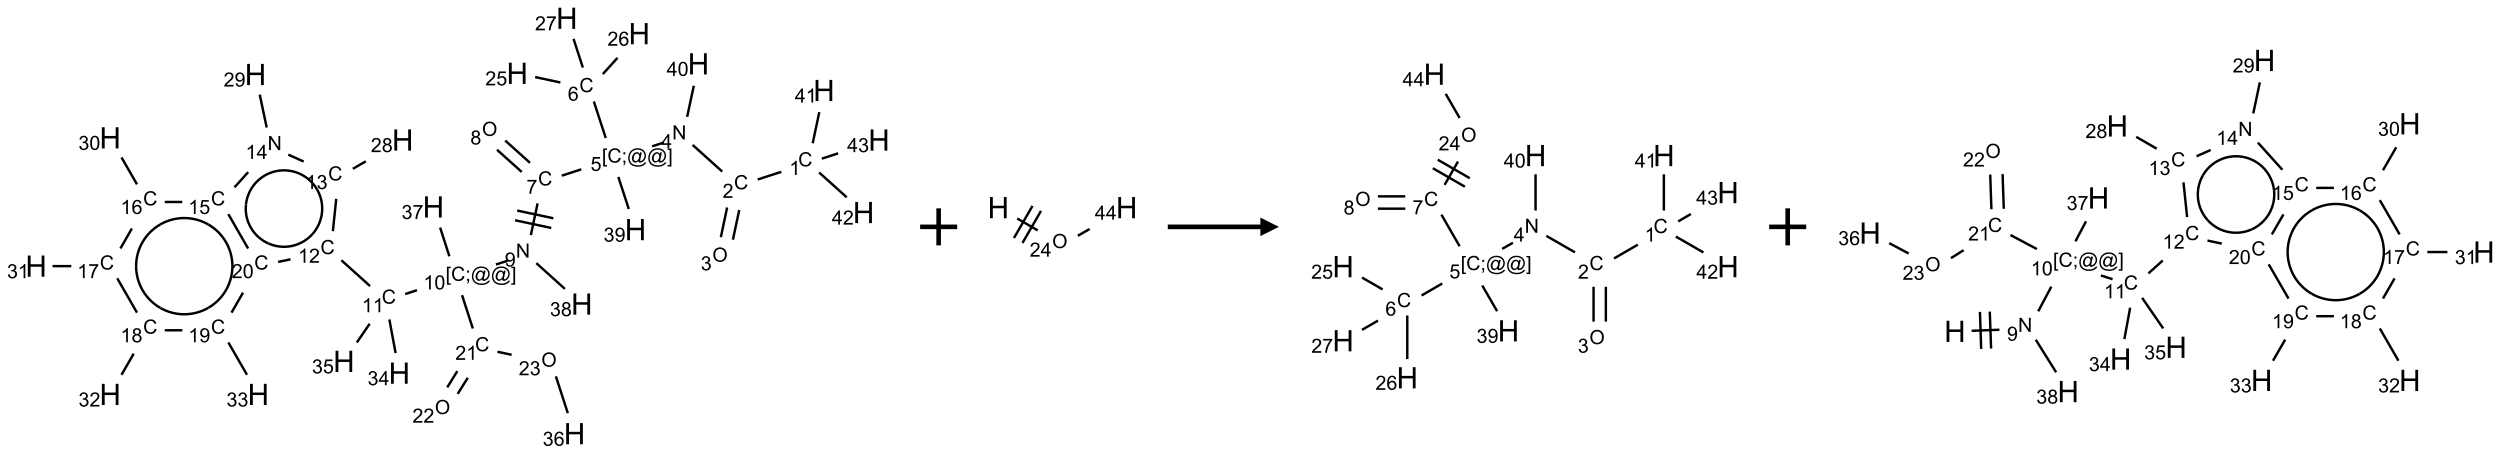 <?xml version="1.0" encoding="UTF-8"?>
<svg xmlns="http://www.w3.org/2000/svg" xmlns:xlink="http://www.w3.org/1999/xlink" width="1350" height="245" viewBox="0 0 1350 245">
<defs>
<g>
<g id="glyph-0-0">
<path d="M 1.332 0 L 1.332 -6.668 L 6.668 -6.668 L 6.668 0 Z M 1.5 -0.168 L 6.5 -0.168 L 6.5 -6.5 L 1.5 -6.5 Z M 1.5 -0.168 "/>
</g>
<g id="glyph-0-1">
<path d="M 6.27 -2.676 L 7.281 -2.422 C 7.07 -1.594 6.688 -0.961 6.137 -0.523 C 5.586 -0.086 4.914 0.129 4.121 0.129 C 3.297 0.129 2.629 -0.039 2.113 -0.371 C 1.598 -0.707 1.203 -1.191 0.934 -1.828 C 0.664 -2.465 0.531 -3.145 0.531 -3.875 C 0.531 -4.672 0.684 -5.363 0.988 -5.957 C 1.293 -6.547 1.723 -6.996 2.285 -7.305 C 2.844 -7.613 3.461 -7.766 4.137 -7.766 C 4.898 -7.766 5.543 -7.57 6.062 -7.184 C 6.582 -6.793 6.945 -6.246 7.152 -5.543 L 6.156 -5.309 C 5.98 -5.863 5.723 -6.266 5.387 -6.52 C 5.051 -6.773 4.625 -6.902 4.113 -6.902 C 3.527 -6.902 3.039 -6.762 2.645 -6.48 C 2.25 -6.199 1.973 -5.82 1.812 -5.348 C 1.652 -4.871 1.574 -4.383 1.574 -3.879 C 1.574 -3.23 1.668 -2.664 1.855 -2.18 C 2.047 -1.695 2.34 -1.332 2.738 -1.094 C 3.137 -0.855 3.57 -0.734 4.035 -0.734 C 4.602 -0.734 5.082 -0.898 5.473 -1.223 C 5.867 -1.551 6.133 -2.035 6.27 -2.676 Z M 6.27 -2.676 "/>
</g>
<g id="glyph-0-2">
<path d="M 3.973 0 L 3.035 0 L 3.035 -5.973 C 2.809 -5.758 2.516 -5.543 2.148 -5.328 C 1.781 -5.113 1.453 -4.953 1.16 -4.844 L 1.16 -5.75 C 1.684 -5.996 2.145 -6.297 2.535 -6.645 C 2.93 -6.996 3.207 -7.336 3.371 -7.668 L 3.973 -7.668 Z M 3.973 0 "/>
</g>
<g id="glyph-0-3">
<path d="M 5.371 -0.902 L 5.371 0 L 0.324 0 C 0.316 -0.227 0.352 -0.441 0.434 -0.652 C 0.562 -0.996 0.766 -1.332 1.051 -1.668 C 1.332 -2 1.742 -2.387 2.277 -2.824 C 3.105 -3.504 3.668 -4.043 3.957 -4.441 C 4.25 -4.84 4.395 -5.215 4.395 -5.566 C 4.395 -5.938 4.262 -6.254 3.996 -6.508 C 3.73 -6.762 3.387 -6.891 2.957 -6.891 C 2.508 -6.891 2.145 -6.754 1.875 -6.484 C 1.605 -6.215 1.469 -5.84 1.465 -5.359 L 0.5 -5.457 C 0.566 -6.176 0.812 -6.727 1.246 -7.102 C 1.676 -7.477 2.254 -7.668 2.98 -7.668 C 3.711 -7.668 4.293 -7.465 4.719 -7.059 C 5.145 -6.652 5.359 -6.148 5.359 -5.547 C 5.359 -5.242 5.297 -4.941 5.172 -4.645 C 5.047 -4.352 4.84 -4.039 4.551 -3.715 C 4.262 -3.387 3.777 -2.938 3.105 -2.371 C 2.543 -1.898 2.18 -1.578 2.02 -1.41 C 1.859 -1.242 1.73 -1.07 1.625 -0.902 Z M 5.371 -0.902 "/>
</g>
<g id="glyph-0-4">
<path d="M 0.516 -3.719 C 0.516 -4.984 0.855 -5.977 1.535 -6.695 C 2.215 -7.414 3.094 -7.77 4.172 -7.77 C 4.875 -7.77 5.512 -7.602 6.078 -7.266 C 6.645 -6.93 7.074 -6.461 7.371 -5.855 C 7.668 -5.254 7.816 -4.57 7.816 -3.809 C 7.816 -3.035 7.66 -2.34 7.348 -1.73 C 7.035 -1.117 6.594 -0.656 6.02 -0.34 C 5.449 -0.027 4.828 0.129 4.168 0.129 C 3.449 0.129 2.805 -0.043 2.238 -0.391 C 1.672 -0.738 1.246 -1.211 0.953 -1.812 C 0.66 -2.414 0.516 -3.047 0.516 -3.719 Z M 1.559 -3.703 C 1.559 -2.781 1.805 -2.059 2.301 -1.527 C 2.793 -1 3.414 -0.734 4.16 -0.734 C 4.922 -0.734 5.547 -1 6.039 -1.535 C 6.531 -2.07 6.777 -2.828 6.777 -3.812 C 6.777 -4.434 6.672 -4.977 6.461 -5.441 C 6.25 -5.902 5.945 -6.262 5.539 -6.52 C 5.133 -6.773 4.68 -6.902 4.176 -6.902 C 3.461 -6.902 2.848 -6.656 2.332 -6.164 C 1.816 -5.672 1.559 -4.852 1.559 -3.703 Z M 1.559 -3.703 "/>
</g>
<g id="glyph-0-5">
<path d="M 0.449 -2.016 L 1.387 -2.141 C 1.492 -1.609 1.676 -1.227 1.934 -0.992 C 2.191 -0.758 2.508 -0.641 2.879 -0.641 C 3.32 -0.641 3.695 -0.793 3.996 -1.098 C 4.301 -1.402 4.453 -1.781 4.453 -2.234 C 4.453 -2.664 4.312 -3.02 4.031 -3.301 C 3.75 -3.578 3.391 -3.719 2.957 -3.719 C 2.781 -3.719 2.562 -3.684 2.297 -3.613 L 2.402 -4.438 C 2.465 -4.43 2.516 -4.426 2.551 -4.426 C 2.949 -4.426 3.312 -4.531 3.629 -4.738 C 3.949 -4.949 4.109 -5.27 4.109 -5.703 C 4.109 -6.047 3.992 -6.332 3.762 -6.559 C 3.527 -6.785 3.227 -6.895 2.859 -6.895 C 2.496 -6.895 2.191 -6.781 1.949 -6.551 C 1.707 -6.324 1.547 -5.98 1.48 -5.52 L 0.543 -5.688 C 0.656 -6.316 0.918 -6.805 1.324 -7.148 C 1.73 -7.492 2.234 -7.668 2.84 -7.668 C 3.254 -7.668 3.641 -7.578 3.988 -7.398 C 4.34 -7.219 4.609 -6.977 4.793 -6.668 C 4.98 -6.359 5.074 -6.031 5.074 -5.684 C 5.074 -5.352 4.984 -5.051 4.809 -4.781 C 4.629 -4.512 4.367 -4.297 4.02 -4.137 C 4.473 -4.031 4.824 -3.816 5.074 -3.488 C 5.324 -3.16 5.449 -2.75 5.449 -2.254 C 5.449 -1.59 5.203 -1.023 4.719 -0.559 C 4.234 -0.098 3.617 0.137 2.875 0.137 C 2.203 0.137 1.648 -0.062 1.207 -0.465 C 0.762 -0.863 0.512 -1.379 0.449 -2.016 Z M 0.449 -2.016 "/>
</g>
<g id="glyph-0-6">
<path d="M 0.812 0 L 0.812 -7.637 L 1.848 -7.637 L 5.859 -1.641 L 5.859 -7.637 L 6.828 -7.637 L 6.828 0 L 5.793 0 L 1.781 -6 L 1.781 0 Z M 0.812 0 "/>
</g>
<g id="glyph-0-7">
<path d="M 3.449 0 L 3.449 -1.828 L 0.137 -1.828 L 0.137 -2.688 L 3.621 -7.637 L 4.387 -7.637 L 4.387 -2.688 L 5.418 -2.688 L 5.418 -1.828 L 4.387 -1.828 L 4.387 0 Z M 3.449 -2.688 L 3.449 -6.129 L 1.059 -2.688 Z M 3.449 -2.688 "/>
</g>
<g id="glyph-0-8">
<path d="M 0.723 2.121 L 0.723 -7.637 L 2.793 -7.637 L 2.793 -6.859 L 1.66 -6.859 L 1.66 1.344 L 2.793 1.344 L 2.793 2.121 Z M 0.723 2.121 "/>
</g>
<g id="glyph-0-9">
<path d="M 0.949 -4.465 L 0.949 -5.531 L 2.016 -5.531 L 2.016 -4.465 Z M 0.949 0 L 0.949 -1.066 L 2.016 -1.066 L 2.016 0 C 2.016 0.391 1.945 0.711 1.809 0.949 C 1.668 1.191 1.449 1.379 1.145 1.512 L 0.887 1.109 C 1.082 1.023 1.23 0.895 1.324 0.727 C 1.418 0.559 1.469 0.316 1.48 0 Z M 0.949 0 "/>
</g>
<g id="glyph-0-10">
<path d="M 6.047 -0.848 C 5.82 -0.59 5.57 -0.379 5.289 -0.223 C 5.008 -0.062 4.73 0.016 4.449 0.016 C 4.141 0.016 3.84 -0.074 3.547 -0.254 C 3.254 -0.434 3.02 -0.715 2.836 -1.09 C 2.652 -1.465 2.562 -1.875 2.562 -2.324 C 2.562 -2.875 2.703 -3.43 2.988 -3.98 C 3.27 -4.535 3.621 -4.953 4.043 -5.23 C 4.461 -5.508 4.871 -5.645 5.266 -5.645 C 5.566 -5.645 5.855 -5.566 6.129 -5.41 C 6.402 -5.25 6.641 -5.012 6.84 -4.688 L 7.016 -5.496 L 7.949 -5.496 L 7.199 -2 C 7.094 -1.516 7.043 -1.246 7.043 -1.191 C 7.043 -1.098 7.078 -1.02 7.148 -0.949 C 7.219 -0.883 7.305 -0.848 7.406 -0.848 C 7.59 -0.848 7.832 -0.953 8.129 -1.168 C 8.527 -1.445 8.84 -1.816 9.07 -2.285 C 9.301 -2.75 9.418 -3.234 9.418 -3.73 C 9.418 -4.309 9.27 -4.852 8.973 -5.355 C 8.676 -5.859 8.23 -6.262 7.645 -6.562 C 7.055 -6.863 6.406 -7.016 5.691 -7.016 C 4.879 -7.016 4.137 -6.824 3.465 -6.445 C 2.793 -6.066 2.273 -5.52 1.902 -4.809 C 1.535 -4.098 1.348 -3.34 1.348 -2.527 C 1.348 -1.676 1.535 -0.941 1.902 -0.328 C 2.273 0.285 2.809 0.742 3.508 1.035 C 4.207 1.328 4.984 1.473 5.832 1.473 C 6.742 1.473 7.504 1.32 8.121 1.016 C 8.734 0.711 9.195 0.34 9.5 -0.098 L 10.441 -0.098 C 10.266 0.266 9.961 0.637 9.531 1.016 C 9.102 1.395 8.59 1.695 7.996 1.914 C 7.402 2.133 6.688 2.246 5.848 2.246 C 5.078 2.246 4.367 2.145 3.715 1.949 C 3.066 1.75 2.512 1.453 2.051 1.055 C 1.594 0.656 1.25 0.199 1.016 -0.316 C 0.723 -0.973 0.578 -1.684 0.578 -2.441 C 0.578 -3.289 0.75 -4.098 1.098 -4.863 C 1.523 -5.805 2.125 -6.527 2.902 -7.027 C 3.684 -7.527 4.629 -7.777 5.738 -7.777 C 6.602 -7.777 7.375 -7.602 8.059 -7.246 C 8.746 -6.895 9.285 -6.371 9.684 -5.672 C 10.02 -5.07 10.188 -4.418 10.188 -3.715 C 10.188 -2.707 9.832 -1.812 9.125 -1.031 C 8.492 -0.328 7.801 0.02 7.051 0.02 C 6.812 0.02 6.617 -0.016 6.473 -0.09 C 6.324 -0.16 6.215 -0.266 6.145 -0.402 C 6.102 -0.488 6.066 -0.637 6.047 -0.848 Z M 3.527 -2.262 C 3.527 -1.785 3.641 -1.414 3.863 -1.152 C 4.09 -0.887 4.348 -0.754 4.641 -0.754 C 4.836 -0.754 5.039 -0.812 5.254 -0.93 C 5.469 -1.047 5.676 -1.219 5.871 -1.449 C 6.066 -1.676 6.23 -1.969 6.355 -2.32 C 6.48 -2.672 6.543 -3.027 6.543 -3.379 C 6.543 -3.852 6.426 -4.219 6.191 -4.48 C 5.957 -4.738 5.672 -4.871 5.332 -4.871 C 5.109 -4.871 4.902 -4.812 4.707 -4.699 C 4.512 -4.586 4.32 -4.406 4.137 -4.156 C 3.953 -3.906 3.805 -3.602 3.691 -3.246 C 3.582 -2.887 3.527 -2.559 3.527 -2.262 Z M 3.527 -2.262 "/>
</g>
<g id="glyph-0-11">
<path d="M 2.27 2.121 L 0.203 2.121 L 0.203 1.344 L 1.332 1.344 L 1.332 -6.859 L 0.203 -6.859 L 0.203 -7.637 L 2.27 -7.637 Z M 2.27 2.121 "/>
</g>
<g id="glyph-0-12">
<path d="M 0.441 -2 L 1.426 -2.082 C 1.5 -1.605 1.668 -1.242 1.934 -1.004 C 2.199 -0.762 2.52 -0.641 2.895 -0.641 C 3.348 -0.641 3.73 -0.812 4.043 -1.152 C 4.355 -1.492 4.512 -1.941 4.512 -2.504 C 4.512 -3.039 4.359 -3.461 4.059 -3.77 C 3.758 -4.078 3.367 -4.234 2.879 -4.234 C 2.578 -4.234 2.305 -4.164 2.062 -4.027 C 1.82 -3.891 1.629 -3.715 1.488 -3.496 L 0.609 -3.609 L 1.348 -7.531 L 5.145 -7.531 L 5.145 -6.637 L 2.098 -6.637 L 1.688 -4.582 C 2.145 -4.902 2.625 -5.062 3.129 -5.062 C 3.797 -5.062 4.359 -4.832 4.816 -4.371 C 5.277 -3.91 5.504 -3.312 5.504 -2.59 C 5.504 -1.898 5.305 -1.301 4.902 -0.797 C 4.41 -0.18 3.742 0.129 2.895 0.129 C 2.199 0.129 1.633 -0.062 1.195 -0.453 C 0.758 -0.844 0.504 -1.359 0.441 -2 Z M 0.441 -2 "/>
</g>
<g id="glyph-0-13">
<path d="M 5.309 -5.766 L 4.375 -5.691 C 4.293 -6.059 4.172 -6.328 4.02 -6.496 C 3.766 -6.762 3.453 -6.895 3.082 -6.895 C 2.785 -6.895 2.523 -6.812 2.297 -6.645 C 2 -6.43 1.77 -6.117 1.598 -5.703 C 1.43 -5.289 1.34 -4.703 1.332 -3.938 C 1.559 -4.281 1.836 -4.535 2.16 -4.703 C 2.488 -4.871 2.828 -4.953 3.188 -4.953 C 3.812 -4.953 4.344 -4.723 4.785 -4.262 C 5.223 -3.801 5.441 -3.207 5.441 -2.48 C 5.441 -2 5.34 -1.555 5.133 -1.145 C 4.926 -0.73 4.641 -0.418 4.281 -0.199 C 3.922 0.02 3.512 0.129 3.051 0.129 C 2.27 0.129 1.633 -0.156 1.141 -0.73 C 0.648 -1.305 0.402 -2.254 0.402 -3.574 C 0.402 -5.051 0.672 -6.121 1.219 -6.793 C 1.695 -7.375 2.336 -7.668 3.141 -7.668 C 3.742 -7.668 4.234 -7.5 4.617 -7.16 C 5 -6.824 5.23 -6.359 5.309 -5.766 Z M 1.48 -2.473 C 1.48 -2.152 1.547 -1.844 1.684 -1.547 C 1.82 -1.25 2.016 -1.027 2.262 -0.871 C 2.508 -0.719 2.766 -0.641 3.035 -0.641 C 3.434 -0.641 3.773 -0.801 4.059 -1.121 C 4.344 -1.441 4.484 -1.875 4.484 -2.422 C 4.484 -2.949 4.344 -3.367 4.062 -3.668 C 3.781 -3.973 3.426 -4.125 3 -4.125 C 2.578 -4.125 2.219 -3.973 1.922 -3.668 C 1.625 -3.363 1.48 -2.969 1.48 -2.473 Z M 1.48 -2.473 "/>
</g>
<g id="glyph-0-14">
<path d="M 0.504 -6.637 L 0.504 -7.535 L 5.449 -7.535 L 5.449 -6.809 C 4.961 -6.289 4.48 -5.602 4.004 -4.746 C 3.527 -3.887 3.156 -3.004 2.895 -2.098 C 2.707 -1.461 2.59 -0.762 2.535 0 L 1.574 0 C 1.582 -0.602 1.703 -1.328 1.926 -2.176 C 2.152 -3.027 2.477 -3.848 2.898 -4.637 C 3.32 -5.426 3.77 -6.094 4.246 -6.637 Z M 0.504 -6.637 "/>
</g>
<g id="glyph-0-15">
<path d="M 1.887 -4.141 C 1.496 -4.281 1.207 -4.484 1.02 -4.75 C 0.832 -5.016 0.738 -5.328 0.738 -5.699 C 0.738 -6.254 0.938 -6.719 1.34 -7.098 C 1.738 -7.477 2.27 -7.668 2.934 -7.668 C 3.598 -7.668 4.137 -7.473 4.543 -7.086 C 4.949 -6.699 5.152 -6.227 5.152 -5.672 C 5.152 -5.316 5.059 -5.008 4.871 -4.746 C 4.688 -4.484 4.406 -4.281 4.027 -4.141 C 4.496 -3.988 4.852 -3.742 5.098 -3.402 C 5.34 -3.062 5.465 -2.656 5.465 -2.184 C 5.465 -1.531 5.234 -0.98 4.77 -0.535 C 4.309 -0.09 3.703 0.129 2.949 0.129 C 2.195 0.129 1.586 -0.094 1.125 -0.539 C 0.664 -0.984 0.434 -1.543 0.434 -2.207 C 0.434 -2.703 0.559 -3.121 0.809 -3.457 C 1.062 -3.793 1.422 -4.02 1.887 -4.141 Z M 1.699 -5.73 C 1.699 -5.367 1.812 -5.074 2.047 -4.844 C 2.281 -4.613 2.582 -4.5 2.953 -4.5 C 3.312 -4.5 3.609 -4.613 3.84 -4.84 C 4.07 -5.066 4.188 -5.348 4.188 -5.676 C 4.188 -6.02 4.07 -6.309 3.832 -6.543 C 3.594 -6.777 3.297 -6.895 2.941 -6.895 C 2.586 -6.895 2.289 -6.781 2.051 -6.551 C 1.816 -6.324 1.699 -6.047 1.699 -5.73 Z M 1.395 -2.203 C 1.395 -1.938 1.461 -1.676 1.586 -1.426 C 1.711 -1.176 1.902 -0.984 2.152 -0.848 C 2.402 -0.711 2.672 -0.641 2.957 -0.641 C 3.406 -0.641 3.777 -0.785 4.066 -1.074 C 4.359 -1.363 4.504 -1.727 4.504 -2.172 C 4.504 -2.625 4.355 -2.996 4.055 -3.293 C 3.754 -3.586 3.379 -3.734 2.926 -3.734 C 2.484 -3.734 2.121 -3.59 1.832 -3.297 C 1.543 -3.004 1.395 -2.641 1.395 -2.203 Z M 1.395 -2.203 "/>
</g>
<g id="glyph-0-16">
<path d="M 0.582 -1.766 L 1.484 -1.848 C 1.562 -1.426 1.707 -1.117 1.922 -0.926 C 2.137 -0.734 2.414 -0.641 2.75 -0.641 C 3.039 -0.641 3.289 -0.707 3.508 -0.84 C 3.727 -0.973 3.902 -1.148 4.043 -1.367 C 4.18 -1.586 4.297 -1.887 4.391 -2.262 C 4.484 -2.637 4.531 -3.016 4.531 -3.406 C 4.531 -3.449 4.531 -3.512 4.527 -3.594 C 4.34 -3.297 4.082 -3.055 3.758 -2.867 C 3.434 -2.68 3.082 -2.59 2.703 -2.59 C 2.07 -2.59 1.535 -2.816 1.098 -3.277 C 0.66 -3.734 0.441 -4.34 0.441 -5.09 C 0.441 -5.863 0.672 -6.484 1.129 -6.957 C 1.586 -7.43 2.156 -7.668 2.844 -7.668 C 3.34 -7.668 3.793 -7.531 4.207 -7.266 C 4.617 -7 4.93 -6.617 5.145 -6.121 C 5.355 -5.629 5.465 -4.91 5.465 -3.973 C 5.465 -2.996 5.359 -2.223 5.145 -1.645 C 4.934 -1.066 4.617 -0.625 4.199 -0.324 C 3.781 -0.02 3.293 0.129 2.73 0.129 C 2.133 0.129 1.645 -0.035 1.266 -0.367 C 0.887 -0.699 0.66 -1.164 0.582 -1.766 Z M 4.422 -5.137 C 4.422 -5.676 4.277 -6.102 3.992 -6.418 C 3.707 -6.734 3.359 -6.891 2.957 -6.891 C 2.543 -6.891 2.18 -6.719 1.871 -6.379 C 1.562 -6.039 1.406 -5.598 1.406 -5.059 C 1.406 -4.57 1.555 -4.176 1.848 -3.871 C 2.141 -3.566 2.5 -3.418 2.934 -3.418 C 3.367 -3.418 3.723 -3.57 4.004 -3.871 C 4.281 -4.176 4.422 -4.598 4.422 -5.137 Z M 4.422 -5.137 "/>
</g>
<g id="glyph-0-17">
<path d="M 0.441 -3.766 C 0.441 -4.668 0.535 -5.395 0.723 -5.945 C 0.906 -6.496 1.184 -6.922 1.551 -7.219 C 1.918 -7.516 2.375 -7.668 2.934 -7.668 C 3.344 -7.668 3.703 -7.586 4.012 -7.418 C 4.32 -7.254 4.574 -7.016 4.777 -6.707 C 4.977 -6.395 5.137 -6.016 5.25 -5.57 C 5.363 -5.125 5.422 -4.523 5.422 -3.766 C 5.422 -2.871 5.328 -2.148 5.145 -1.598 C 4.961 -1.047 4.688 -0.621 4.32 -0.32 C 3.953 -0.02 3.492 0.129 2.934 0.129 C 2.195 0.129 1.617 -0.133 1.199 -0.66 C 0.695 -1.297 0.441 -2.332 0.441 -3.766 Z M 1.406 -3.766 C 1.406 -2.512 1.555 -1.68 1.848 -1.262 C 2.141 -0.848 2.5 -0.641 2.934 -0.641 C 3.363 -0.641 3.727 -0.848 4.02 -1.266 C 4.312 -1.684 4.457 -2.516 4.457 -3.766 C 4.457 -5.023 4.312 -5.859 4.02 -6.27 C 3.727 -6.684 3.359 -6.891 2.922 -6.891 C 2.492 -6.891 2.148 -6.707 1.891 -6.344 C 1.566 -5.879 1.406 -5.02 1.406 -3.766 Z M 1.406 -3.766 "/>
</g>
<g id="glyph-1-0">
<path d="M 2 0 L 2 -10 L 10 -10 L 10 0 Z M 2.25 -0.25 L 9.75 -0.25 L 9.75 -9.75 L 2.25 -9.75 Z M 2.25 -0.25 "/>
</g>
<g id="glyph-1-1">
<path d="M 1.281 0 L 1.281 -11.453 L 2.797 -11.453 L 2.797 -6.75 L 8.75 -6.75 L 8.75 -11.453 L 10.266 -11.453 L 10.266 0 L 8.75 0 L 8.75 -5.398 L 2.797 -5.398 L 2.797 0 Z M 1.281 0 "/>
</g>
</g>
</defs>
<path fill="none" stroke-width="0.033" stroke-linecap="butt" stroke-linejoin="miter" stroke="rgb(0%, 0%, 0%)" stroke-opacity="1" stroke-miterlimit="10" d="M 10.06 2.073 L 9.741 2.176 " transform="matrix(40, 0, 0, 40, 19.5, 9.869)"/>
<path fill="none" stroke-width="0.033" stroke-linecap="butt" stroke-linejoin="miter" stroke="rgb(0%, 0%, 0%)" stroke-opacity="1" stroke-miterlimit="10" d="M 9.329 2.554 L 9.244 2.955 " transform="matrix(40, 0, 0, 40, 19.5, 9.869)"/>
<path fill="none" stroke-width="0.033" stroke-linecap="butt" stroke-linejoin="miter" stroke="rgb(0%, 0%, 0%)" stroke-opacity="1" stroke-miterlimit="10" d="M 9.492 2.588 L 9.407 2.989 " transform="matrix(40, 0, 0, 40, 19.5, 9.869)"/>
<path fill="none" stroke-width="0.033" stroke-linecap="butt" stroke-linejoin="miter" stroke="rgb(0%, 0%, 0%)" stroke-opacity="1" stroke-miterlimit="10" d="M 9.263 2.07 L 8.863 1.71 " transform="matrix(40, 0, 0, 40, 19.5, 9.869)"/>
<path fill="none" stroke-width="0.033" stroke-linecap="butt" stroke-linejoin="miter" stroke="rgb(0%, 0%, 0%)" stroke-opacity="1" stroke-miterlimit="10" d="M 8.474 1.677 L 8.316 1.729 " transform="matrix(40, 0, 0, 40, 19.5, 9.869)"/>
<path fill="none" stroke-width="0.033" stroke-linecap="butt" stroke-linejoin="miter" stroke="rgb(0%, 0%, 0%)" stroke-opacity="1" stroke-miterlimit="10" d="M 7.69 1.616 L 7.529 1.123 " transform="matrix(40, 0, 0, 40, 19.5, 9.869)"/>
<path fill="none" stroke-width="0.033" stroke-linecap="butt" stroke-linejoin="miter" stroke="rgb(0%, 0%, 0%)" stroke-opacity="1" stroke-miterlimit="10" d="M 7.078 0.867 L 6.737 0.794 " transform="matrix(40, 0, 0, 40, 19.5, 9.869)"/>
<path fill="none" stroke-width="0.033" stroke-linecap="butt" stroke-linejoin="miter" stroke="rgb(0%, 0%, 0%)" stroke-opacity="1" stroke-miterlimit="10" d="M 7.651 0.753 L 7.849 0.534 " transform="matrix(40, 0, 0, 40, 19.5, 9.869)"/>
<path fill="none" stroke-width="0.033" stroke-linecap="butt" stroke-linejoin="miter" stroke="rgb(0%, 0%, 0%)" stroke-opacity="1" stroke-miterlimit="10" d="M 7.381 0.665 L 7.255 0.278 " transform="matrix(40, 0, 0, 40, 19.5, 9.869)"/>
<path fill="none" stroke-width="0.033" stroke-linecap="butt" stroke-linejoin="miter" stroke="rgb(0%, 0%, 0%)" stroke-opacity="1" stroke-miterlimit="10" d="M 7.36 2.039 L 7.096 2.125 " transform="matrix(40, 0, 0, 40, 19.5, 9.869)"/>
<path fill="none" stroke-width="0.033" stroke-linecap="butt" stroke-linejoin="miter" stroke="rgb(0%, 0%, 0%)" stroke-opacity="1" stroke-miterlimit="10" d="M 6.667 1.951 L 6.333 1.651 " transform="matrix(40, 0, 0, 40, 19.5, 9.869)"/>
<path fill="none" stroke-width="0.033" stroke-linecap="butt" stroke-linejoin="miter" stroke="rgb(0%, 0%, 0%)" stroke-opacity="1" stroke-miterlimit="10" d="M 6.556 2.075 L 6.222 1.775 " transform="matrix(40, 0, 0, 40, 19.5, 9.869)"/>
<path fill="none" stroke-width="0.033" stroke-linecap="butt" stroke-linejoin="miter" stroke="rgb(0%, 0%, 0%)" stroke-opacity="1" stroke-miterlimit="10" d="M 6.77 2.499 L 6.679 2.927 " transform="matrix(40, 0, 0, 40, 19.5, 9.869)"/>
<path fill="none" stroke-width="0.033" stroke-linecap="butt" stroke-linejoin="miter" stroke="rgb(0%, 0%, 0%)" stroke-opacity="1" stroke-miterlimit="10" d="M 6.466 2.727 L 6.955 2.831 " transform="matrix(40, 0, 0, 40, 19.5, 9.869)"/>
<path fill="none" stroke-width="0.033" stroke-linecap="butt" stroke-linejoin="miter" stroke="rgb(0%, 0%, 0%)" stroke-opacity="1" stroke-miterlimit="10" d="M 6.494 2.596 L 6.983 2.7 " transform="matrix(40, 0, 0, 40, 19.5, 9.869)"/>
<path fill="none" stroke-width="0.033" stroke-linecap="butt" stroke-linejoin="miter" stroke="rgb(0%, 0%, 0%)" stroke-opacity="1" stroke-miterlimit="10" d="M 6.366 3.273 L 6.207 3.324 " transform="matrix(40, 0, 0, 40, 19.5, 9.869)"/>
<path fill="none" stroke-width="0.033" stroke-linecap="butt" stroke-linejoin="miter" stroke="rgb(0%, 0%, 0%)" stroke-opacity="1" stroke-miterlimit="10" d="M 5.141 3.671 L 4.982 3.723 " transform="matrix(40, 0, 0, 40, 19.5, 9.869)"/>
<path fill="none" stroke-width="0.033" stroke-linecap="butt" stroke-linejoin="miter" stroke="rgb(0%, 0%, 0%)" stroke-opacity="1" stroke-miterlimit="10" d="M 4.508 3.615 L 4.121 3.267 " transform="matrix(40, 0, 0, 40, 19.5, 9.869)"/>
<path fill="none" stroke-width="0.033" stroke-linecap="butt" stroke-linejoin="miter" stroke="rgb(0%, 0%, 0%)" stroke-opacity="1" stroke-miterlimit="10" d="M 4.006 2.874 L 4.052 2.438 " transform="matrix(40, 0, 0, 40, 19.5, 9.869)"/>
<path fill="none" stroke-width="0.033" stroke-linecap="butt" stroke-linejoin="miter" stroke="rgb(0%, 0%, 0%)" stroke-opacity="1" stroke-miterlimit="10" d="M 4.276 2.032 L 4.451 1.931 " transform="matrix(40, 0, 0, 40, 19.5, 9.869)"/>
<path fill="none" stroke-width="0.033" stroke-linecap="butt" stroke-linejoin="miter" stroke="rgb(0%, 0%, 0%)" stroke-opacity="1" stroke-miterlimit="10" d="M 3.612 1.934 L 3.404 1.841 " transform="matrix(40, 0, 0, 40, 19.5, 9.869)"/>
<path fill="none" stroke-width="0.033" stroke-linecap="butt" stroke-linejoin="miter" stroke="rgb(0%, 0%, 0%)" stroke-opacity="1" stroke-miterlimit="10" d="M 3.113 1.475 L 3.019 1.031 " transform="matrix(40, 0, 0, 40, 19.5, 9.869)"/>
<path fill="none" stroke-width="0.033" stroke-linecap="butt" stroke-linejoin="miter" stroke="rgb(0%, 0%, 0%)" stroke-opacity="1" stroke-miterlimit="10" d="M 2.863 2.077 L 2.678 2.282 " transform="matrix(40, 0, 0, 40, 19.5, 9.869)"/>
<path fill="none" stroke-width="0.033" stroke-linecap="butt" stroke-linejoin="miter" stroke="rgb(0%, 0%, 0%)" stroke-opacity="1" stroke-miterlimit="10" d="M 1.973 2.48 L 1.737 2.48 " transform="matrix(40, 0, 0, 40, 19.5, 9.869)"/>
<path fill="none" stroke-width="0.033" stroke-linecap="butt" stroke-linejoin="miter" stroke="rgb(0%, 0%, 0%)" stroke-opacity="1" stroke-miterlimit="10" d="M 1.362 2.242 L 1.153 1.879 " transform="matrix(40, 0, 0, 40, 19.5, 9.869)"/>
<path fill="none" stroke-width="0.033" stroke-linecap="butt" stroke-linejoin="miter" stroke="rgb(0%, 0%, 0%)" stroke-opacity="1" stroke-miterlimit="10" d="M 1.293 2.838 L 1.138 3.108 " transform="matrix(40, 0, 0, 40, 19.5, 9.869)"/>
<path fill="none" stroke-width="0.033" stroke-linecap="butt" stroke-linejoin="miter" stroke="rgb(0%, 0%, 0%)" stroke-opacity="1" stroke-miterlimit="10" d="M 0.475 3.346 L 0.222 3.346 " transform="matrix(40, 0, 0, 40, 19.5, 9.869)"/>
<path fill="none" stroke-width="0.033" stroke-linecap="butt" stroke-linejoin="miter" stroke="rgb(0%, 0%, 0%)" stroke-opacity="1" stroke-miterlimit="10" d="M 1.095 3.51 L 1.362 3.974 " transform="matrix(40, 0, 0, 40, 19.5, 9.869)"/>
<path fill="none" stroke-width="0.033" stroke-linecap="butt" stroke-linejoin="miter" stroke="rgb(0%, 0%, 0%)" stroke-opacity="1" stroke-miterlimit="10" d="M 1.317 4.528 L 1.153 4.813 " transform="matrix(40, 0, 0, 40, 19.5, 9.869)"/>
<path fill="none" stroke-width="0.033" stroke-linecap="butt" stroke-linejoin="miter" stroke="rgb(0%, 0%, 0%)" stroke-opacity="1" stroke-miterlimit="10" d="M 1.737 4.212 L 1.974 4.212 " transform="matrix(40, 0, 0, 40, 19.5, 9.869)"/>
<path fill="none" stroke-width="0.033" stroke-linecap="butt" stroke-linejoin="miter" stroke="rgb(0%, 0%, 0%)" stroke-opacity="1" stroke-miterlimit="10" d="M 2.595 4.376 L 2.847 4.813 " transform="matrix(40, 0, 0, 40, 19.5, 9.869)"/>
<path fill="none" stroke-width="0.033" stroke-linecap="butt" stroke-linejoin="miter" stroke="rgb(0%, 0%, 0%)" stroke-opacity="1" stroke-miterlimit="10" d="M 2.638 3.974 L 2.793 3.704 " transform="matrix(40, 0, 0, 40, 19.5, 9.869)"/>
<path fill="none" stroke-width="0.033" stroke-linecap="butt" stroke-linejoin="miter" stroke="rgb(0%, 0%, 0%)" stroke-opacity="1" stroke-miterlimit="10" d="M 3.267 3.289 L 3.434 3.254 " transform="matrix(40, 0, 0, 40, 19.5, 9.869)"/>
<path fill="none" stroke-width="0.033" stroke-linecap="butt" stroke-linejoin="miter" stroke="rgb(0%, 0%, 0%)" stroke-opacity="1" stroke-miterlimit="10" d="M 2.862 3.108 L 2.595 2.644 " transform="matrix(40, 0, 0, 40, 19.5, 9.869)"/>
<path fill="none" stroke-width="0.033" stroke-linecap="butt" stroke-linejoin="miter" stroke="rgb(0%, 0%, 0%)" stroke-opacity="1" stroke-miterlimit="10" d="M 4.769 4.066 L 4.853 4.52 " transform="matrix(40, 0, 0, 40, 19.5, 9.869)"/>
<path fill="none" stroke-width="0.033" stroke-linecap="butt" stroke-linejoin="miter" stroke="rgb(0%, 0%, 0%)" stroke-opacity="1" stroke-miterlimit="10" d="M 4.503 4.124 L 4.33 4.377 " transform="matrix(40, 0, 0, 40, 19.5, 9.869)"/>
<path fill="none" stroke-width="0.033" stroke-linecap="butt" stroke-linejoin="miter" stroke="rgb(0%, 0%, 0%)" stroke-opacity="1" stroke-miterlimit="10" d="M 5.75 3.738 L 5.896 4.188 " transform="matrix(40, 0, 0, 40, 19.5, 9.869)"/>
<path fill="none" stroke-width="0.033" stroke-linecap="butt" stroke-linejoin="miter" stroke="rgb(0%, 0%, 0%)" stroke-opacity="1" stroke-miterlimit="10" d="M 5.686 4.764 L 5.55 4.983 " transform="matrix(40, 0, 0, 40, 19.5, 9.869)"/>
<path fill="none" stroke-width="0.033" stroke-linecap="butt" stroke-linejoin="miter" stroke="rgb(0%, 0%, 0%)" stroke-opacity="1" stroke-miterlimit="10" d="M 5.828 4.853 L 5.691 5.071 " transform="matrix(40, 0, 0, 40, 19.5, 9.869)"/>
<path fill="none" stroke-width="0.033" stroke-linecap="butt" stroke-linejoin="miter" stroke="rgb(0%, 0%, 0%)" stroke-opacity="1" stroke-miterlimit="10" d="M 6.228 4.502 L 6.42 4.543 " transform="matrix(40, 0, 0, 40, 19.5, 9.869)"/>
<path fill="none" stroke-width="0.033" stroke-linecap="butt" stroke-linejoin="miter" stroke="rgb(0%, 0%, 0%)" stroke-opacity="1" stroke-miterlimit="10" d="M 7.017 4.834 L 7.178 5.331 " transform="matrix(40, 0, 0, 40, 19.5, 9.869)"/>
<path fill="none" stroke-width="0.033" stroke-linecap="butt" stroke-linejoin="miter" stroke="rgb(0%, 0%, 0%)" stroke-opacity="1" stroke-miterlimit="10" d="M 5.579 3.213 L 5.454 2.825 " transform="matrix(40, 0, 0, 40, 19.5, 9.869)"/>
<path fill="none" stroke-width="0.033" stroke-linecap="butt" stroke-linejoin="miter" stroke="rgb(0%, 0%, 0%)" stroke-opacity="1" stroke-miterlimit="10" d="M 6.753 3.306 L 7.138 3.653 " transform="matrix(40, 0, 0, 40, 19.5, 9.869)"/>
<path fill="none" stroke-width="0.033" stroke-linecap="butt" stroke-linejoin="miter" stroke="rgb(0%, 0%, 0%)" stroke-opacity="1" stroke-miterlimit="10" d="M 7.86 2.142 L 8.001 2.575 " transform="matrix(40, 0, 0, 40, 19.5, 9.869)"/>
<path fill="none" stroke-width="0.033" stroke-linecap="butt" stroke-linejoin="miter" stroke="rgb(0%, 0%, 0%)" stroke-opacity="1" stroke-miterlimit="10" d="M 8.789 1.331 L 8.879 0.911 " transform="matrix(40, 0, 0, 40, 19.5, 9.869)"/>
<path fill="none" stroke-width="0.033" stroke-linecap="butt" stroke-linejoin="miter" stroke="rgb(0%, 0%, 0%)" stroke-opacity="1" stroke-miterlimit="10" d="M 10.484 1.687 L 10.573 1.267 " transform="matrix(40, 0, 0, 40, 19.5, 9.869)"/>
<path fill="none" stroke-width="0.033" stroke-linecap="butt" stroke-linejoin="miter" stroke="rgb(0%, 0%, 0%)" stroke-opacity="1" stroke-miterlimit="10" d="M 10.571 2.082 L 10.943 2.417 " transform="matrix(40, 0, 0, 40, 19.5, 9.869)"/>
<path fill="none" stroke-width="0.033" stroke-linecap="butt" stroke-linejoin="miter" stroke="rgb(0%, 0%, 0%)" stroke-opacity="1" stroke-miterlimit="10" d="M 10.607 1.895 L 10.828 1.823 " transform="matrix(40, 0, 0, 40, 19.5, 9.869)"/>
<path fill="none" stroke-width="0.033" stroke-linecap="butt" stroke-linejoin="miter" stroke="rgb(0%, 0%, 0%)" stroke-opacity="1" stroke-miterlimit="10" d="M 3.793 2.311 C 3.905 2.505 3.879 2.748 3.73 2.914 " transform="matrix(40, 0, 0, 40, 19.5, 9.869)"/>
<path fill="none" stroke-width="0.033" stroke-linecap="butt" stroke-linejoin="miter" stroke="rgb(0%, 0%, 0%)" stroke-opacity="1" stroke-miterlimit="10" d="M 3.239 2.064 C 3.457 2.018 3.681 2.117 3.793 2.311 " transform="matrix(40, 0, 0, 40, 19.5, 9.869)"/>
<path fill="none" stroke-width="0.033" stroke-linecap="butt" stroke-linejoin="miter" stroke="rgb(0%, 0%, 0%)" stroke-opacity="1" stroke-miterlimit="10" d="M 2.833 2.515 C 2.856 2.293 3.02 2.111 3.239 2.064 " transform="matrix(40, 0, 0, 40, 19.5, 9.869)"/>
<path fill="none" stroke-width="0.033" stroke-linecap="butt" stroke-linejoin="miter" stroke="rgb(0%, 0%, 0%)" stroke-opacity="1" stroke-miterlimit="10" d="M 3.136 3.04 C 2.932 2.95 2.809 2.737 2.833 2.515 " transform="matrix(40, 0, 0, 40, 19.5, 9.869)"/>
<path fill="none" stroke-width="0.033" stroke-linecap="butt" stroke-linejoin="miter" stroke="rgb(0%, 0%, 0%)" stroke-opacity="1" stroke-miterlimit="10" d="M 3.73 2.914 C 3.58 3.081 3.34 3.131 3.136 3.04 " transform="matrix(40, 0, 0, 40, 19.5, 9.869)"/>
<path fill="none" stroke-width="0.033" stroke-linecap="butt" stroke-linejoin="miter" stroke="rgb(0%, 0%, 0%)" stroke-opacity="1" stroke-miterlimit="10" d="M 1.675 2.784 C 1.876 2.668 2.124 2.668 2.325 2.784 " transform="matrix(40, 0, 0, 40, 19.5, 9.869)"/>
<path fill="none" stroke-width="0.033" stroke-linecap="butt" stroke-linejoin="miter" stroke="rgb(0%, 0%, 0%)" stroke-opacity="1" stroke-miterlimit="10" d="M 1.35 3.346 C 1.35 3.114 1.474 2.9 1.675 2.784 " transform="matrix(40, 0, 0, 40, 19.5, 9.869)"/>
<path fill="none" stroke-width="0.033" stroke-linecap="butt" stroke-linejoin="miter" stroke="rgb(0%, 0%, 0%)" stroke-opacity="1" stroke-miterlimit="10" d="M 1.675 3.909 C 1.474 3.793 1.35 3.578 1.35 3.346 " transform="matrix(40, 0, 0, 40, 19.5, 9.869)"/>
<path fill="none" stroke-width="0.033" stroke-linecap="butt" stroke-linejoin="miter" stroke="rgb(0%, 0%, 0%)" stroke-opacity="1" stroke-miterlimit="10" d="M 2.325 3.909 C 2.124 4.025 1.876 4.025 1.675 3.909 " transform="matrix(40, 0, 0, 40, 19.5, 9.869)"/>
<path fill="none" stroke-width="0.033" stroke-linecap="butt" stroke-linejoin="miter" stroke="rgb(0%, 0%, 0%)" stroke-opacity="1" stroke-miterlimit="10" d="M 2.65 3.346 C 2.65 3.578 2.526 3.793 2.325 3.909 " transform="matrix(40, 0, 0, 40, 19.5, 9.869)"/>
<path fill="none" stroke-width="0.033" stroke-linecap="butt" stroke-linejoin="miter" stroke="rgb(0%, 0%, 0%)" stroke-opacity="1" stroke-miterlimit="10" d="M 2.325 2.784 C 2.526 2.9 2.65 3.114 2.65 3.346 " transform="matrix(40, 0, 0, 40, 19.5, 9.869)"/>
<g fill="rgb(0%, 0%, 0%)" fill-opacity="1">
<use xlink:href="#glyph-0-1" x="431.012" y="89.844"/>
</g>
<g fill="rgb(0%, 0%, 0%)" fill-opacity="1">
<use xlink:href="#glyph-0-2" x="426.234" y="94.477"/>
</g>
<g fill="rgb(0%, 0%, 0%)" fill-opacity="1">
<use xlink:href="#glyph-0-1" x="396.344" y="102.203"/>
</g>
<g fill="rgb(0%, 0%, 0%)" fill-opacity="1">
<use xlink:href="#glyph-0-3" x="390.172" y="106.84"/>
</g>
<g fill="rgb(0%, 0%, 0%)" fill-opacity="1">
<use xlink:href="#glyph-0-4" x="384.668" y="141.332"/>
</g>
<g fill="rgb(0%, 0%, 0%)" fill-opacity="1">
<use xlink:href="#glyph-0-5" x="378.402" y="145.965"/>
</g>
<g fill="rgb(0%, 0%, 0%)" fill-opacity="1">
<use xlink:href="#glyph-0-6" x="362.965" y="75.305"/>
</g>
<g fill="rgb(0%, 0%, 0%)" fill-opacity="1">
<use xlink:href="#glyph-0-7" x="357.023" y="80.043"/>
</g>
<g fill="rgb(0%, 0%, 0%)" fill-opacity="1">
<use xlink:href="#glyph-0-8" x="325.008" y="87.805"/>
<use xlink:href="#glyph-0-1" x="327.971" y="87.805"/>
<use xlink:href="#glyph-0-9" x="335.674" y="87.805"/>
<use xlink:href="#glyph-0-10" x="338.638" y="87.805"/>
<use xlink:href="#glyph-0-10" x="349.466" y="87.805"/>
<use xlink:href="#glyph-0-11" x="360.294" y="87.805"/>
</g>
<g fill="rgb(0%, 0%, 0%)" fill-opacity="1">
<use xlink:href="#glyph-0-12" x="318.891" y="92.301"/>
</g>
<g fill="rgb(0%, 0%, 0%)" fill-opacity="1">
<use xlink:href="#glyph-0-1" x="312.84" y="49.758"/>
</g>
<g fill="rgb(0%, 0%, 0%)" fill-opacity="1">
<use xlink:href="#glyph-0-13" x="306.594" y="54.391"/>
</g>
<g fill="rgb(0%, 0%, 0%)" fill-opacity="1">
<use xlink:href="#glyph-1-1" x="273.535" y="45.324"/>
</g>
<g fill="rgb(0%, 0%, 0%)" fill-opacity="1">
<use xlink:href="#glyph-0-3" x="262.047" y="46.113"/>
<use xlink:href="#glyph-0-12" x="267.979" y="46.113"/>
</g>
<g fill="rgb(0%, 0%, 0%)" fill-opacity="1">
<use xlink:href="#glyph-1-1" x="339.426" y="23.914"/>
</g>
<g fill="rgb(0%, 0%, 0%)" fill-opacity="1">
<use xlink:href="#glyph-0-3" x="328" y="24.707"/>
<use xlink:href="#glyph-0-13" x="333.932" y="24.707"/>
</g>
<g fill="rgb(0%, 0%, 0%)" fill-opacity="1">
<use xlink:href="#glyph-1-1" x="300.301" y="15.598"/>
</g>
<g fill="rgb(0%, 0%, 0%)" fill-opacity="1">
<use xlink:href="#glyph-0-3" x="288.867" y="16.391"/>
<use xlink:href="#glyph-0-14" x="294.799" y="16.391"/>
</g>
<g fill="rgb(0%, 0%, 0%)" fill-opacity="1">
<use xlink:href="#glyph-0-1" x="290.535" y="100.16"/>
</g>
<g fill="rgb(0%, 0%, 0%)" fill-opacity="1">
<use xlink:href="#glyph-0-14" x="284.281" y="104.668"/>
</g>
<g fill="rgb(0%, 0%, 0%)" fill-opacity="1">
<use xlink:href="#glyph-0-4" x="260.273" y="73.398"/>
</g>
<g fill="rgb(0%, 0%, 0%)" fill-opacity="1">
<use xlink:href="#glyph-0-15" x="253.988" y="78.031"/>
</g>
<g fill="rgb(0%, 0%, 0%)" fill-opacity="1">
<use xlink:href="#glyph-0-6" x="278.562" y="139.152"/>
</g>
<g fill="rgb(0%, 0%, 0%)" fill-opacity="1">
<use xlink:href="#glyph-0-16" x="272.574" y="143.922"/>
</g>
<g fill="rgb(0%, 0%, 0%)" fill-opacity="1">
<use xlink:href="#glyph-0-8" x="240.605" y="151.652"/>
<use xlink:href="#glyph-0-1" x="243.569" y="151.652"/>
<use xlink:href="#glyph-0-9" x="251.272" y="151.652"/>
<use xlink:href="#glyph-0-10" x="254.236" y="151.652"/>
<use xlink:href="#glyph-0-10" x="265.064" y="151.652"/>
<use xlink:href="#glyph-0-11" x="275.892" y="151.652"/>
</g>
<g fill="rgb(0%, 0%, 0%)" fill-opacity="1">
<use xlink:href="#glyph-0-2" x="228.641" y="156.281"/>
<use xlink:href="#glyph-0-17" x="234.573" y="156.281"/>
</g>
<g fill="rgb(0%, 0%, 0%)" fill-opacity="1">
<use xlink:href="#glyph-0-1" x="206.133" y="164.008"/>
</g>
<g fill="rgb(0%, 0%, 0%)" fill-opacity="1">
<use xlink:href="#glyph-0-2" x="195.422" y="168.641"/>
<use xlink:href="#glyph-0-2" x="201.354" y="168.641"/>
</g>
<g fill="rgb(0%, 0%, 0%)" fill-opacity="1">
<use xlink:href="#glyph-0-1" x="173.031" y="137.242"/>
</g>
<g fill="rgb(0%, 0%, 0%)" fill-opacity="1">
<use xlink:href="#glyph-0-2" x="160.926" y="141.879"/>
<use xlink:href="#glyph-0-3" x="166.858" y="141.879"/>
</g>
<g fill="rgb(0%, 0%, 0%)" fill-opacity="1">
<use xlink:href="#glyph-0-1" x="177.215" y="97.461"/>
</g>
<g fill="rgb(0%, 0%, 0%)" fill-opacity="1">
<use xlink:href="#glyph-0-2" x="165.031" y="102.098"/>
<use xlink:href="#glyph-0-5" x="170.964" y="102.098"/>
</g>
<g fill="rgb(0%, 0%, 0%)" fill-opacity="1">
<use xlink:href="#glyph-1-1" x="211.676" y="81.344"/>
</g>
<g fill="rgb(0%, 0%, 0%)" fill-opacity="1">
<use xlink:href="#glyph-0-3" x="200.227" y="82.137"/>
<use xlink:href="#glyph-0-15" x="206.159" y="82.137"/>
</g>
<g fill="rgb(0%, 0%, 0%)" fill-opacity="1">
<use xlink:href="#glyph-0-6" x="144.5" y="81.059"/>
</g>
<g fill="rgb(0%, 0%, 0%)" fill-opacity="1">
<use xlink:href="#glyph-0-2" x="132.629" y="85.828"/>
<use xlink:href="#glyph-0-7" x="138.561" y="85.828"/>
</g>
<g fill="rgb(0%, 0%, 0%)" fill-opacity="1">
<use xlink:href="#glyph-1-1" x="132.176" y="45.949"/>
</g>
<g fill="rgb(0%, 0%, 0%)" fill-opacity="1">
<use xlink:href="#glyph-0-3" x="120.727" y="46.738"/>
<use xlink:href="#glyph-0-16" x="126.659" y="46.738"/>
</g>
<g fill="rgb(0%, 0%, 0%)" fill-opacity="1">
<use xlink:href="#glyph-0-1" x="113.906" y="110.918"/>
</g>
<g fill="rgb(0%, 0%, 0%)" fill-opacity="1">
<use xlink:href="#glyph-0-2" x="101.664" y="115.551"/>
<use xlink:href="#glyph-0-12" x="107.596" y="115.551"/>
</g>
<g fill="rgb(0%, 0%, 0%)" fill-opacity="1">
<use xlink:href="#glyph-0-1" x="77.281" y="110.918"/>
</g>
<g fill="rgb(0%, 0%, 0%)" fill-opacity="1">
<use xlink:href="#glyph-0-2" x="65.102" y="115.551"/>
<use xlink:href="#glyph-0-13" x="71.034" y="115.551"/>
</g>
<g fill="rgb(0%, 0%, 0%)" fill-opacity="1">
<use xlink:href="#glyph-1-1" x="53.727" y="80.16"/>
</g>
<g fill="rgb(0%, 0%, 0%)" fill-opacity="1">
<use xlink:href="#glyph-0-5" x="42.32" y="80.949"/>
<use xlink:href="#glyph-0-17" x="48.253" y="80.949"/>
</g>
<g fill="rgb(0%, 0%, 0%)" fill-opacity="1">
<use xlink:href="#glyph-0-1" x="53.906" y="145.559"/>
</g>
<g fill="rgb(0%, 0%, 0%)" fill-opacity="1">
<use xlink:href="#glyph-0-2" x="41.723" y="150.195"/>
<use xlink:href="#glyph-0-14" x="47.655" y="150.195"/>
</g>
<g fill="rgb(0%, 0%, 0%)" fill-opacity="1">
<use xlink:href="#glyph-1-1" x="13.727" y="149.441"/>
</g>
<g fill="rgb(0%, 0%, 0%)" fill-opacity="1">
<use xlink:href="#glyph-0-5" x="3.77" y="150.234"/>
<use xlink:href="#glyph-0-2" x="9.702" y="150.234"/>
</g>
<g fill="rgb(0%, 0%, 0%)" fill-opacity="1">
<use xlink:href="#glyph-0-1" x="77.281" y="180.199"/>
</g>
<g fill="rgb(0%, 0%, 0%)" fill-opacity="1">
<use xlink:href="#glyph-0-2" x="65.082" y="184.836"/>
<use xlink:href="#glyph-0-15" x="71.014" y="184.836"/>
</g>
<g fill="rgb(0%, 0%, 0%)" fill-opacity="1">
<use xlink:href="#glyph-1-1" x="53.727" y="218.723"/>
</g>
<g fill="rgb(0%, 0%, 0%)" fill-opacity="1">
<use xlink:href="#glyph-0-5" x="42.371" y="219.516"/>
<use xlink:href="#glyph-0-3" x="48.303" y="219.516"/>
</g>
<g fill="rgb(0%, 0%, 0%)" fill-opacity="1">
<use xlink:href="#glyph-0-1" x="113.906" y="180.199"/>
</g>
<g fill="rgb(0%, 0%, 0%)" fill-opacity="1">
<use xlink:href="#glyph-0-2" x="101.707" y="184.836"/>
<use xlink:href="#glyph-0-16" x="107.639" y="184.836"/>
</g>
<g fill="rgb(0%, 0%, 0%)" fill-opacity="1">
<use xlink:href="#glyph-1-1" x="133.727" y="218.723"/>
</g>
<g fill="rgb(0%, 0%, 0%)" fill-opacity="1">
<use xlink:href="#glyph-0-5" x="122.293" y="219.516"/>
<use xlink:href="#glyph-0-5" x="128.225" y="219.516"/>
</g>
<g fill="rgb(0%, 0%, 0%)" fill-opacity="1">
<use xlink:href="#glyph-0-1" x="137.281" y="145.559"/>
</g>
<g fill="rgb(0%, 0%, 0%)" fill-opacity="1">
<use xlink:href="#glyph-0-3" x="125.125" y="150.195"/>
<use xlink:href="#glyph-0-17" x="131.057" y="150.195"/>
</g>
<g fill="rgb(0%, 0%, 0%)" fill-opacity="1">
<use xlink:href="#glyph-1-1" x="209.867" y="207.219"/>
</g>
<g fill="rgb(0%, 0%, 0%)" fill-opacity="1">
<use xlink:href="#glyph-0-5" x="198.465" y="208.012"/>
<use xlink:href="#glyph-0-7" x="204.397" y="208.012"/>
</g>
<g fill="rgb(0%, 0%, 0%)" fill-opacity="1">
<use xlink:href="#glyph-1-1" x="179.922" y="200.855"/>
</g>
<g fill="rgb(0%, 0%, 0%)" fill-opacity="1">
<use xlink:href="#glyph-0-5" x="168.434" y="201.645"/>
<use xlink:href="#glyph-0-12" x="174.366" y="201.645"/>
</g>
<g fill="rgb(0%, 0%, 0%)" fill-opacity="1">
<use xlink:href="#glyph-0-1" x="256.535" y="189.688"/>
</g>
<g fill="rgb(0%, 0%, 0%)" fill-opacity="1">
<use xlink:href="#glyph-0-3" x="245.828" y="194.324"/>
<use xlink:href="#glyph-0-2" x="251.76" y="194.324"/>
</g>
<g fill="rgb(0%, 0%, 0%)" fill-opacity="1">
<use xlink:href="#glyph-0-4" x="234.805" y="223.613"/>
</g>
<g fill="rgb(0%, 0%, 0%)" fill-opacity="1">
<use xlink:href="#glyph-0-3" x="222.684" y="228.246"/>
<use xlink:href="#glyph-0-3" x="228.616" y="228.246"/>
</g>
<g fill="rgb(0%, 0%, 0%)" fill-opacity="1">
<use xlink:href="#glyph-0-4" x="292.305" y="198.008"/>
</g>
<g fill="rgb(0%, 0%, 0%)" fill-opacity="1">
<use xlink:href="#glyph-0-3" x="280.105" y="202.641"/>
<use xlink:href="#glyph-0-5" x="286.038" y="202.641"/>
</g>
<g fill="rgb(0%, 0%, 0%)" fill-opacity="1">
<use xlink:href="#glyph-1-1" x="304.469" y="239.93"/>
</g>
<g fill="rgb(0%, 0%, 0%)" fill-opacity="1">
<use xlink:href="#glyph-0-5" x="293.039" y="240.723"/>
<use xlink:href="#glyph-0-13" x="298.971" y="240.723"/>
</g>
<g fill="rgb(0%, 0%, 0%)" fill-opacity="1">
<use xlink:href="#glyph-1-1" x="228.262" y="117.484"/>
</g>
<g fill="rgb(0%, 0%, 0%)" fill-opacity="1">
<use xlink:href="#glyph-0-5" x="216.828" y="118.277"/>
<use xlink:href="#glyph-0-14" x="222.76" y="118.277"/>
</g>
<g fill="rgb(0%, 0%, 0%)" fill-opacity="1">
<use xlink:href="#glyph-1-1" x="308.391" y="169.934"/>
</g>
<g fill="rgb(0%, 0%, 0%)" fill-opacity="1">
<use xlink:href="#glyph-0-5" x="296.941" y="170.727"/>
<use xlink:href="#glyph-0-15" x="302.874" y="170.727"/>
</g>
<g fill="rgb(0%, 0%, 0%)" fill-opacity="1">
<use xlink:href="#glyph-1-1" x="337.383" y="129.723"/>
</g>
<g fill="rgb(0%, 0%, 0%)" fill-opacity="1">
<use xlink:href="#glyph-0-5" x="325.934" y="130.516"/>
<use xlink:href="#glyph-0-16" x="331.866" y="130.516"/>
</g>
<g fill="rgb(0%, 0%, 0%)" fill-opacity="1">
<use xlink:href="#glyph-1-1" x="371.383" y="40.195"/>
</g>
<g fill="rgb(0%, 0%, 0%)" fill-opacity="1">
<use xlink:href="#glyph-0-7" x="359.973" y="40.988"/>
<use xlink:href="#glyph-0-17" x="365.905" y="40.988"/>
</g>
<g fill="rgb(0%, 0%, 0%)" fill-opacity="1">
<use xlink:href="#glyph-1-1" x="439.148" y="54.598"/>
</g>
<g fill="rgb(0%, 0%, 0%)" fill-opacity="1">
<use xlink:href="#glyph-0-7" x="429.191" y="55.391"/>
<use xlink:href="#glyph-0-2" x="435.124" y="55.391"/>
</g>
<g fill="rgb(0%, 0%, 0%)" fill-opacity="1">
<use xlink:href="#glyph-1-1" x="460.559" y="120.492"/>
</g>
<g fill="rgb(0%, 0%, 0%)" fill-opacity="1">
<use xlink:href="#glyph-0-7" x="449.203" y="121.281"/>
<use xlink:href="#glyph-0-3" x="455.135" y="121.281"/>
</g>
<g fill="rgb(0%, 0%, 0%)" fill-opacity="1">
<use xlink:href="#glyph-1-1" x="468.875" y="81.363"/>
</g>
<g fill="rgb(0%, 0%, 0%)" fill-opacity="1">
<use xlink:href="#glyph-0-7" x="457.441" y="82.156"/>
<use xlink:href="#glyph-0-5" x="463.374" y="82.156"/>
</g>
<path fill="none" stroke-width="0.062" stroke-linecap="butt" stroke-linejoin="miter" stroke="rgb(0%, 0%, 0%)" stroke-opacity="1" stroke-miterlimit="10" d="M 0 0 L 0.5 0 M 0.25 -0.25 L 0.25 0.25 " transform="matrix(40, 0, 0, 40, 496.871, 122.5)"/>
<path fill="none" stroke-width="0.033" stroke-linecap="butt" stroke-linejoin="miter" stroke="rgb(0%, 0%, 0%)" stroke-opacity="1" stroke-miterlimit="10" d="M 0.255 0.147 L 0.532 0.307 " transform="matrix(40, 0, 0, 40, 539.098, 112.123)"/>
<path fill="none" stroke-width="0.033" stroke-linecap="butt" stroke-linejoin="miter" stroke="rgb(0%, 0%, 0%)" stroke-opacity="1" stroke-miterlimit="10" d="M 0.326 0.477 L 0.576 0.044 " transform="matrix(40, 0, 0, 40, 539.098, 112.123)"/>
<path fill="none" stroke-width="0.033" stroke-linecap="butt" stroke-linejoin="miter" stroke="rgb(0%, 0%, 0%)" stroke-opacity="1" stroke-miterlimit="10" d="M 0.211 0.41 L 0.461 -0.023 " transform="matrix(40, 0, 0, 40, 539.098, 112.123)"/>
<path fill="none" stroke-width="0.033" stroke-linecap="butt" stroke-linejoin="miter" stroke="rgb(0%, 0%, 0%)" stroke-opacity="1" stroke-miterlimit="10" d="M 1.073 0.38 L 1.233 0.288 " transform="matrix(40, 0, 0, 40, 539.098, 112.123)"/>
<g fill="rgb(0%, 0%, 0%)" fill-opacity="1">
<use xlink:href="#glyph-1-1" x="533.324" y="117.852"/>
</g>
<g fill="rgb(0%, 0%, 0%)" fill-opacity="1">
<use xlink:href="#glyph-0-4" x="568.16" y="133.973"/>
</g>
<g fill="rgb(0%, 0%, 0%)" fill-opacity="1">
<use xlink:href="#glyph-0-3" x="555.996" y="138.605"/>
<use xlink:href="#glyph-0-7" x="561.928" y="138.605"/>
</g>
<g fill="rgb(0%, 0%, 0%)" fill-opacity="1">
<use xlink:href="#glyph-1-1" x="602.605" y="117.852"/>
</g>
<g fill="rgb(0%, 0%, 0%)" fill-opacity="1">
<use xlink:href="#glyph-0-7" x="591.203" y="118.613"/>
<use xlink:href="#glyph-0-7" x="597.135" y="118.613"/>
</g>
<path fill-rule="nonzero" fill="rgb(0%, 0%, 0%)" fill-opacity="1" d="M 630.602 123.75 L 680.602 123.75 L 680.602 127.5 L 690.602 122.5 L 680.602 117.5 L 680.602 121.25 L 630.602 121.25 "/>
<path fill="none" stroke-width="0.033" stroke-linecap="butt" stroke-linejoin="miter" stroke="rgb(0%, 0%, 0%)" stroke-opacity="1" stroke-miterlimit="10" d="M 3.978 2.301 L 3.657 2.487 " transform="matrix(40, 0, 0, 40, 725.285, 40.078)"/>
<path fill="none" stroke-width="0.033" stroke-linecap="butt" stroke-linejoin="miter" stroke="rgb(0%, 0%, 0%)" stroke-opacity="1" stroke-miterlimit="10" d="M 3.381 2.87 L 3.381 3.34 " transform="matrix(40, 0, 0, 40, 725.285, 40.078)"/>
<path fill="none" stroke-width="0.033" stroke-linecap="butt" stroke-linejoin="miter" stroke="rgb(0%, 0%, 0%)" stroke-opacity="1" stroke-miterlimit="10" d="M 3.547 2.87 L 3.547 3.34 " transform="matrix(40, 0, 0, 40, 725.285, 40.078)"/>
<path fill="none" stroke-width="0.033" stroke-linecap="butt" stroke-linejoin="miter" stroke="rgb(0%, 0%, 0%)" stroke-opacity="1" stroke-miterlimit="10" d="M 3.13 2.405 L 2.743 2.182 " transform="matrix(40, 0, 0, 40, 725.285, 40.078)"/>
<path fill="none" stroke-width="0.033" stroke-linecap="butt" stroke-linejoin="miter" stroke="rgb(0%, 0%, 0%)" stroke-opacity="1" stroke-miterlimit="10" d="M 2.292 2.275 L 2.147 2.358 " transform="matrix(40, 0, 0, 40, 725.285, 40.078)"/>
<path fill="none" stroke-width="0.033" stroke-linecap="butt" stroke-linejoin="miter" stroke="rgb(0%, 0%, 0%)" stroke-opacity="1" stroke-miterlimit="10" d="M 1.338 2.825 L 1.059 2.987 " transform="matrix(40, 0, 0, 40, 725.285, 40.078)"/>
<path fill="none" stroke-width="0.033" stroke-linecap="butt" stroke-linejoin="miter" stroke="rgb(0%, 0%, 0%)" stroke-opacity="1" stroke-miterlimit="10" d="M 0.532 2.905 L 0.255 2.745 " transform="matrix(40, 0, 0, 40, 725.285, 40.078)"/>
<path fill="none" stroke-width="0.033" stroke-linecap="butt" stroke-linejoin="miter" stroke="rgb(0%, 0%, 0%)" stroke-opacity="1" stroke-miterlimit="10" d="M 0.866 3.257 L 0.866 3.845 " transform="matrix(40, 0, 0, 40, 725.285, 40.078)"/>
<path fill="none" stroke-width="0.033" stroke-linecap="butt" stroke-linejoin="miter" stroke="rgb(0%, 0%, 0%)" stroke-opacity="1" stroke-miterlimit="10" d="M 0.471 3.326 L 0.255 3.451 " transform="matrix(40, 0, 0, 40, 725.285, 40.078)"/>
<path fill="none" stroke-width="0.033" stroke-linecap="butt" stroke-linejoin="miter" stroke="rgb(0%, 0%, 0%)" stroke-opacity="1" stroke-miterlimit="10" d="M 1.573 2.323 L 1.327 1.896 " transform="matrix(40, 0, 0, 40, 725.285, 40.078)"/>
<path fill="none" stroke-width="0.033" stroke-linecap="butt" stroke-linejoin="miter" stroke="rgb(0%, 0%, 0%)" stroke-opacity="1" stroke-miterlimit="10" d="M 0.839 1.649 L 0.469 1.649 " transform="matrix(40, 0, 0, 40, 725.285, 40.078)"/>
<path fill="none" stroke-width="0.033" stroke-linecap="butt" stroke-linejoin="miter" stroke="rgb(0%, 0%, 0%)" stroke-opacity="1" stroke-miterlimit="10" d="M 0.839 1.815 L 0.469 1.815 " transform="matrix(40, 0, 0, 40, 725.285, 40.078)"/>
<path fill="none" stroke-width="0.033" stroke-linecap="butt" stroke-linejoin="miter" stroke="rgb(0%, 0%, 0%)" stroke-opacity="1" stroke-miterlimit="10" d="M 1.37 1.494 L 1.551 1.179 " transform="matrix(40, 0, 0, 40, 725.285, 40.078)"/>
<path fill="none" stroke-width="0.033" stroke-linecap="butt" stroke-linejoin="miter" stroke="rgb(0%, 0%, 0%)" stroke-opacity="1" stroke-miterlimit="10" d="M 1.71 1.404 L 1.277 1.154 " transform="matrix(40, 0, 0, 40, 725.285, 40.078)"/>
<path fill="none" stroke-width="0.033" stroke-linecap="butt" stroke-linejoin="miter" stroke="rgb(0%, 0%, 0%)" stroke-opacity="1" stroke-miterlimit="10" d="M 1.644 1.519 L 1.211 1.269 " transform="matrix(40, 0, 0, 40, 725.285, 40.078)"/>
<path fill="none" stroke-width="0.033" stroke-linecap="butt" stroke-linejoin="miter" stroke="rgb(0%, 0%, 0%)" stroke-opacity="1" stroke-miterlimit="10" d="M 1.573 0.591 L 1.385 0.265 " transform="matrix(40, 0, 0, 40, 725.285, 40.078)"/>
<path fill="none" stroke-width="0.033" stroke-linecap="butt" stroke-linejoin="miter" stroke="rgb(0%, 0%, 0%)" stroke-opacity="1" stroke-miterlimit="10" d="M 1.878 2.852 L 2.079 3.199 " transform="matrix(40, 0, 0, 40, 725.285, 40.078)"/>
<path fill="none" stroke-width="0.033" stroke-linecap="butt" stroke-linejoin="miter" stroke="rgb(0%, 0%, 0%)" stroke-opacity="1" stroke-miterlimit="10" d="M 2.598 1.84 L 2.598 1.351 " transform="matrix(40, 0, 0, 40, 725.285, 40.078)"/>
<path fill="none" stroke-width="0.033" stroke-linecap="butt" stroke-linejoin="miter" stroke="rgb(0%, 0%, 0%)" stroke-opacity="1" stroke-miterlimit="10" d="M 4.33 1.84 L 4.33 1.351 " transform="matrix(40, 0, 0, 40, 725.285, 40.078)"/>
<path fill="none" stroke-width="0.033" stroke-linecap="butt" stroke-linejoin="miter" stroke="rgb(0%, 0%, 0%)" stroke-opacity="1" stroke-miterlimit="10" d="M 4.492 2.192 L 4.864 2.406 " transform="matrix(40, 0, 0, 40, 725.285, 40.078)"/>
<path fill="none" stroke-width="0.033" stroke-linecap="butt" stroke-linejoin="miter" stroke="rgb(0%, 0%, 0%)" stroke-opacity="1" stroke-miterlimit="10" d="M 4.523 1.987 L 4.695 1.887 " transform="matrix(40, 0, 0, 40, 725.285, 40.078)"/>
<g fill="rgb(0%, 0%, 0%)" fill-opacity="1">
<use xlink:href="#glyph-0-1" x="892.898" y="125.848"/>
</g>
<g fill="rgb(0%, 0%, 0%)" fill-opacity="1">
<use xlink:href="#glyph-0-2" x="888.117" y="130.48"/>
</g>
<g fill="rgb(0%, 0%, 0%)" fill-opacity="1">
<use xlink:href="#glyph-0-1" x="858.258" y="145.848"/>
</g>
<g fill="rgb(0%, 0%, 0%)" fill-opacity="1">
<use xlink:href="#glyph-0-3" x="852.086" y="150.48"/>
</g>
<g fill="rgb(0%, 0%, 0%)" fill-opacity="1">
<use xlink:href="#glyph-0-4" x="858.273" y="185.852"/>
</g>
<g fill="rgb(0%, 0%, 0%)" fill-opacity="1">
<use xlink:href="#glyph-0-5" x="852.004" y="190.48"/>
</g>
<g fill="rgb(0%, 0%, 0%)" fill-opacity="1">
<use xlink:href="#glyph-0-6" x="823.336" y="125.715"/>
</g>
<g fill="rgb(0%, 0%, 0%)" fill-opacity="1">
<use xlink:href="#glyph-0-7" x="817.395" y="130.449"/>
</g>
<g fill="rgb(0%, 0%, 0%)" fill-opacity="1">
<use xlink:href="#glyph-0-8" x="788.777" y="145.855"/>
<use xlink:href="#glyph-0-1" x="791.741" y="145.855"/>
<use xlink:href="#glyph-0-9" x="799.444" y="145.855"/>
<use xlink:href="#glyph-0-10" x="802.408" y="145.855"/>
<use xlink:href="#glyph-0-10" x="813.236" y="145.855"/>
<use xlink:href="#glyph-0-11" x="824.064" y="145.855"/>
</g>
<g fill="rgb(0%, 0%, 0%)" fill-opacity="1">
<use xlink:href="#glyph-0-12" x="782.664" y="150.348"/>
</g>
<g fill="rgb(0%, 0%, 0%)" fill-opacity="1">
<use xlink:href="#glyph-0-1" x="754.332" y="165.848"/>
</g>
<g fill="rgb(0%, 0%, 0%)" fill-opacity="1">
<use xlink:href="#glyph-0-13" x="748.086" y="170.48"/>
</g>
<g fill="rgb(0%, 0%, 0%)" fill-opacity="1">
<use xlink:href="#glyph-1-1" x="719.512" y="149.73"/>
</g>
<g fill="rgb(0%, 0%, 0%)" fill-opacity="1">
<use xlink:href="#glyph-0-3" x="708.023" y="150.52"/>
<use xlink:href="#glyph-0-12" x="713.956" y="150.52"/>
</g>
<g fill="rgb(0%, 0%, 0%)" fill-opacity="1">
<use xlink:href="#glyph-1-1" x="754.152" y="209.73"/>
</g>
<g fill="rgb(0%, 0%, 0%)" fill-opacity="1">
<use xlink:href="#glyph-0-3" x="742.727" y="210.52"/>
<use xlink:href="#glyph-0-13" x="748.659" y="210.52"/>
</g>
<g fill="rgb(0%, 0%, 0%)" fill-opacity="1">
<use xlink:href="#glyph-1-1" x="719.512" y="189.73"/>
</g>
<g fill="rgb(0%, 0%, 0%)" fill-opacity="1">
<use xlink:href="#glyph-0-3" x="708.082" y="190.52"/>
<use xlink:href="#glyph-0-14" x="714.014" y="190.52"/>
</g>
<g fill="rgb(0%, 0%, 0%)" fill-opacity="1">
<use xlink:href="#glyph-0-1" x="768.973" y="111.203"/>
</g>
<g fill="rgb(0%, 0%, 0%)" fill-opacity="1">
<use xlink:href="#glyph-0-14" x="762.723" y="115.711"/>
</g>
<g fill="rgb(0%, 0%, 0%)" fill-opacity="1">
<use xlink:href="#glyph-0-4" x="731.812" y="111.207"/>
</g>
<g fill="rgb(0%, 0%, 0%)" fill-opacity="1">
<use xlink:href="#glyph-0-15" x="725.531" y="115.84"/>
</g>
<g fill="rgb(0%, 0%, 0%)" fill-opacity="1">
<use xlink:href="#glyph-0-4" x="788.988" y="76.566"/>
</g>
<g fill="rgb(0%, 0%, 0%)" fill-opacity="1">
<use xlink:href="#glyph-0-3" x="776.824" y="81.199"/>
<use xlink:href="#glyph-0-7" x="782.757" y="81.199"/>
</g>
<g fill="rgb(0%, 0%, 0%)" fill-opacity="1">
<use xlink:href="#glyph-1-1" x="768.793" y="45.805"/>
</g>
<g fill="rgb(0%, 0%, 0%)" fill-opacity="1">
<use xlink:href="#glyph-0-7" x="757.391" y="46.566"/>
<use xlink:href="#glyph-0-7" x="763.323" y="46.566"/>
</g>
<g fill="rgb(0%, 0%, 0%)" fill-opacity="1">
<use xlink:href="#glyph-1-1" x="808.793" y="184.371"/>
</g>
<g fill="rgb(0%, 0%, 0%)" fill-opacity="1">
<use xlink:href="#glyph-0-5" x="797.344" y="185.16"/>
<use xlink:href="#glyph-0-16" x="803.276" y="185.16"/>
</g>
<g fill="rgb(0%, 0%, 0%)" fill-opacity="1">
<use xlink:href="#glyph-1-1" x="823.438" y="89.73"/>
</g>
<g fill="rgb(0%, 0%, 0%)" fill-opacity="1">
<use xlink:href="#glyph-0-7" x="812.027" y="90.52"/>
<use xlink:href="#glyph-0-17" x="817.96" y="90.52"/>
</g>
<g fill="rgb(0%, 0%, 0%)" fill-opacity="1">
<use xlink:href="#glyph-1-1" x="892.719" y="89.73"/>
</g>
<g fill="rgb(0%, 0%, 0%)" fill-opacity="1">
<use xlink:href="#glyph-0-7" x="882.758" y="90.52"/>
<use xlink:href="#glyph-0-2" x="888.69" y="90.52"/>
</g>
<g fill="rgb(0%, 0%, 0%)" fill-opacity="1">
<use xlink:href="#glyph-1-1" x="927.359" y="149.73"/>
</g>
<g fill="rgb(0%, 0%, 0%)" fill-opacity="1">
<use xlink:href="#glyph-0-7" x="916.004" y="150.52"/>
<use xlink:href="#glyph-0-3" x="921.936" y="150.52"/>
</g>
<g fill="rgb(0%, 0%, 0%)" fill-opacity="1">
<use xlink:href="#glyph-1-1" x="927.359" y="109.73"/>
</g>
<g fill="rgb(0%, 0%, 0%)" fill-opacity="1">
<use xlink:href="#glyph-0-7" x="915.926" y="110.52"/>
<use xlink:href="#glyph-0-5" x="921.858" y="110.52"/>
</g>
<path fill="none" stroke-width="0.062" stroke-linecap="butt" stroke-linejoin="miter" stroke="rgb(0%, 0%, 0%)" stroke-opacity="1" stroke-miterlimit="10" d="M 0 0 L 0.5 0 M 0.25 -0.25 L 0.25 0.25 " transform="matrix(40, 0, 0, 40, 955.355, 122.5)"/>
<path fill="none" stroke-width="0.033" stroke-linecap="butt" stroke-linejoin="miter" stroke="rgb(0%, 0%, 0%)" stroke-opacity="1" stroke-miterlimit="10" d="M 1.371 3.65 L 1.746 3.636 " transform="matrix(40, 0, 0, 40, 1009.84, 32.625)"/>
<path fill="none" stroke-width="0.033" stroke-linecap="butt" stroke-linejoin="miter" stroke="rgb(0%, 0%, 0%)" stroke-opacity="1" stroke-miterlimit="10" d="M 1.634 3.89 L 1.616 3.391 " transform="matrix(40, 0, 0, 40, 1009.84, 32.625)"/>
<path fill="none" stroke-width="0.033" stroke-linecap="butt" stroke-linejoin="miter" stroke="rgb(0%, 0%, 0%)" stroke-opacity="1" stroke-miterlimit="10" d="M 1.5 3.895 L 1.483 3.395 " transform="matrix(40, 0, 0, 40, 1009.84, 32.625)"/>
<path fill="none" stroke-width="0.033" stroke-linecap="butt" stroke-linejoin="miter" stroke="rgb(0%, 0%, 0%)" stroke-opacity="1" stroke-miterlimit="10" d="M 2.27 3.387 L 2.447 3.054 " transform="matrix(40, 0, 0, 40, 1009.84, 32.625)"/>
<path fill="none" stroke-width="0.033" stroke-linecap="butt" stroke-linejoin="miter" stroke="rgb(0%, 0%, 0%)" stroke-opacity="1" stroke-miterlimit="10" d="M 3.116 2.903 L 3.274 2.954 " transform="matrix(40, 0, 0, 40, 1009.84, 32.625)"/>
<path fill="none" stroke-width="0.033" stroke-linecap="butt" stroke-linejoin="miter" stroke="rgb(0%, 0%, 0%)" stroke-opacity="1" stroke-miterlimit="10" d="M 3.757 2.876 L 3.951 2.701 " transform="matrix(40, 0, 0, 40, 1009.84, 32.625)"/>
<path fill="none" stroke-width="0.033" stroke-linecap="butt" stroke-linejoin="miter" stroke="rgb(0%, 0%, 0%)" stroke-opacity="1" stroke-miterlimit="10" d="M 4.28 2.115 L 4.231 1.646 " transform="matrix(40, 0, 0, 40, 1009.84, 32.625)"/>
<path fill="none" stroke-width="0.033" stroke-linecap="butt" stroke-linejoin="miter" stroke="rgb(0%, 0%, 0%)" stroke-opacity="1" stroke-miterlimit="10" d="M 3.87 1.192 L 3.593 1.032 " transform="matrix(40, 0, 0, 40, 1009.84, 32.625)"/>
<path fill="none" stroke-width="0.033" stroke-linecap="butt" stroke-linejoin="miter" stroke="rgb(0%, 0%, 0%)" stroke-opacity="1" stroke-miterlimit="10" d="M 4.407 1.294 L 4.598 1.209 " transform="matrix(40, 0, 0, 40, 1009.84, 32.625)"/>
<path fill="none" stroke-width="0.033" stroke-linecap="butt" stroke-linejoin="miter" stroke="rgb(0%, 0%, 0%)" stroke-opacity="1" stroke-miterlimit="10" d="M 5.173 0.716 L 5.262 0.296 " transform="matrix(40, 0, 0, 40, 1009.84, 32.625)"/>
<path fill="none" stroke-width="0.033" stroke-linecap="butt" stroke-linejoin="miter" stroke="rgb(0%, 0%, 0%)" stroke-opacity="1" stroke-miterlimit="10" d="M 5.235 1.109 L 5.566 1.476 " transform="matrix(40, 0, 0, 40, 1009.84, 32.625)"/>
<path fill="none" stroke-width="0.033" stroke-linecap="butt" stroke-linejoin="miter" stroke="rgb(0%, 0%, 0%)" stroke-opacity="1" stroke-miterlimit="10" d="M 6.023 1.721 L 6.261 1.721 " transform="matrix(40, 0, 0, 40, 1009.84, 32.625)"/>
<path fill="none" stroke-width="0.033" stroke-linecap="butt" stroke-linejoin="miter" stroke="rgb(0%, 0%, 0%)" stroke-opacity="1" stroke-miterlimit="10" d="M 6.924 1.483 L 7.103 1.173 " transform="matrix(40, 0, 0, 40, 1009.84, 32.625)"/>
<path fill="none" stroke-width="0.033" stroke-linecap="butt" stroke-linejoin="miter" stroke="rgb(0%, 0%, 0%)" stroke-opacity="1" stroke-miterlimit="10" d="M 6.881 1.886 L 7.149 2.349 " transform="matrix(40, 0, 0, 40, 1009.84, 32.625)"/>
<path fill="none" stroke-width="0.033" stroke-linecap="butt" stroke-linejoin="miter" stroke="rgb(0%, 0%, 0%)" stroke-opacity="1" stroke-miterlimit="10" d="M 7.523 2.587 L 7.794 2.587 " transform="matrix(40, 0, 0, 40, 1009.84, 32.625)"/>
<path fill="none" stroke-width="0.033" stroke-linecap="butt" stroke-linejoin="miter" stroke="rgb(0%, 0%, 0%)" stroke-opacity="1" stroke-miterlimit="10" d="M 7.081 2.942 L 6.924 3.215 " transform="matrix(40, 0, 0, 40, 1009.84, 32.625)"/>
<path fill="none" stroke-width="0.033" stroke-linecap="butt" stroke-linejoin="miter" stroke="rgb(0%, 0%, 0%)" stroke-opacity="1" stroke-miterlimit="10" d="M 6.881 3.618 L 7.133 4.054 " transform="matrix(40, 0, 0, 40, 1009.84, 32.625)"/>
<path fill="none" stroke-width="0.033" stroke-linecap="butt" stroke-linejoin="miter" stroke="rgb(0%, 0%, 0%)" stroke-opacity="1" stroke-miterlimit="10" d="M 6.261 3.453 L 6.023 3.453 " transform="matrix(40, 0, 0, 40, 1009.84, 32.625)"/>
<path fill="none" stroke-width="0.033" stroke-linecap="butt" stroke-linejoin="miter" stroke="rgb(0%, 0%, 0%)" stroke-opacity="1" stroke-miterlimit="10" d="M 5.604 3.77 L 5.439 4.054 " transform="matrix(40, 0, 0, 40, 1009.84, 32.625)"/>
<path fill="none" stroke-width="0.033" stroke-linecap="butt" stroke-linejoin="miter" stroke="rgb(0%, 0%, 0%)" stroke-opacity="1" stroke-miterlimit="10" d="M 5.649 3.215 L 5.381 2.752 " transform="matrix(40, 0, 0, 40, 1009.84, 32.625)"/>
<path fill="none" stroke-width="0.033" stroke-linecap="butt" stroke-linejoin="miter" stroke="rgb(0%, 0%, 0%)" stroke-opacity="1" stroke-miterlimit="10" d="M 4.748 2.473 L 4.555 2.432 " transform="matrix(40, 0, 0, 40, 1009.84, 32.625)"/>
<path fill="none" stroke-width="0.033" stroke-linecap="butt" stroke-linejoin="miter" stroke="rgb(0%, 0%, 0%)" stroke-opacity="1" stroke-miterlimit="10" d="M 5.424 2.349 L 5.58 2.079 " transform="matrix(40, 0, 0, 40, 1009.84, 32.625)"/>
<path fill="none" stroke-width="0.033" stroke-linecap="butt" stroke-linejoin="miter" stroke="rgb(0%, 0%, 0%)" stroke-opacity="1" stroke-miterlimit="10" d="M 3.511 3.338 L 3.433 3.762 " transform="matrix(40, 0, 0, 40, 1009.84, 32.625)"/>
<path fill="none" stroke-width="0.033" stroke-linecap="butt" stroke-linejoin="miter" stroke="rgb(0%, 0%, 0%)" stroke-opacity="1" stroke-miterlimit="10" d="M 3.673 3.206 L 3.957 3.618 " transform="matrix(40, 0, 0, 40, 1009.84, 32.625)"/>
<path fill="none" stroke-width="0.033" stroke-linecap="butt" stroke-linejoin="miter" stroke="rgb(0%, 0%, 0%)" stroke-opacity="1" stroke-miterlimit="10" d="M 2.252 2.547 L 1.895 2.357 " transform="matrix(40, 0, 0, 40, 1009.84, 32.625)"/>
<path fill="none" stroke-width="0.033" stroke-linecap="butt" stroke-linejoin="miter" stroke="rgb(0%, 0%, 0%)" stroke-opacity="1" stroke-miterlimit="10" d="M 1.805 2.003 L 1.789 1.535 " transform="matrix(40, 0, 0, 40, 1009.84, 32.625)"/>
<path fill="none" stroke-width="0.033" stroke-linecap="butt" stroke-linejoin="miter" stroke="rgb(0%, 0%, 0%)" stroke-opacity="1" stroke-miterlimit="10" d="M 1.638 2.009 L 1.622 1.541 " transform="matrix(40, 0, 0, 40, 1009.84, 32.625)"/>
<path fill="none" stroke-width="0.033" stroke-linecap="butt" stroke-linejoin="miter" stroke="rgb(0%, 0%, 0%)" stroke-opacity="1" stroke-miterlimit="10" d="M 1.263 2.562 L 1.092 2.669 " transform="matrix(40, 0, 0, 40, 1009.84, 32.625)"/>
<path fill="none" stroke-width="0.033" stroke-linecap="butt" stroke-linejoin="miter" stroke="rgb(0%, 0%, 0%)" stroke-opacity="1" stroke-miterlimit="10" d="M 0.521 2.607 L 0.258 2.467 " transform="matrix(40, 0, 0, 40, 1009.84, 32.625)"/>
<path fill="none" stroke-width="0.033" stroke-linecap="butt" stroke-linejoin="miter" stroke="rgb(0%, 0%, 0%)" stroke-opacity="1" stroke-miterlimit="10" d="M 2.772 2.442 L 2.916 2.172 " transform="matrix(40, 0, 0, 40, 1009.84, 32.625)"/>
<path fill="none" stroke-width="0.033" stroke-linecap="butt" stroke-linejoin="miter" stroke="rgb(0%, 0%, 0%)" stroke-opacity="1" stroke-miterlimit="10" d="M 2.237 3.771 L 2.512 4.21 " transform="matrix(40, 0, 0, 40, 1009.84, 32.625)"/>
<path fill="none" stroke-width="0.033" stroke-linecap="butt" stroke-linejoin="miter" stroke="rgb(0%, 0%, 0%)" stroke-opacity="1" stroke-miterlimit="10" d="M 4.557 2.156 C 4.407 1.989 4.382 1.746 4.493 1.552 " transform="matrix(40, 0, 0, 40, 1009.84, 32.625)"/>
<path fill="none" stroke-width="0.033" stroke-linecap="butt" stroke-linejoin="miter" stroke="rgb(0%, 0%, 0%)" stroke-opacity="1" stroke-miterlimit="10" d="M 5.15 2.282 C 4.946 2.373 4.706 2.322 4.557 2.156 " transform="matrix(40, 0, 0, 40, 1009.84, 32.625)"/>
<path fill="none" stroke-width="0.033" stroke-linecap="butt" stroke-linejoin="miter" stroke="rgb(0%, 0%, 0%)" stroke-opacity="1" stroke-miterlimit="10" d="M 5.454 1.756 C 5.477 1.979 5.354 2.191 5.15 2.282 " transform="matrix(40, 0, 0, 40, 1009.84, 32.625)"/>
<path fill="none" stroke-width="0.033" stroke-linecap="butt" stroke-linejoin="miter" stroke="rgb(0%, 0%, 0%)" stroke-opacity="1" stroke-miterlimit="10" d="M 5.048 1.305 C 5.266 1.352 5.43 1.534 5.454 1.756 " transform="matrix(40, 0, 0, 40, 1009.84, 32.625)"/>
<path fill="none" stroke-width="0.033" stroke-linecap="butt" stroke-linejoin="miter" stroke="rgb(0%, 0%, 0%)" stroke-opacity="1" stroke-miterlimit="10" d="M 4.493 1.552 C 4.605 1.358 4.829 1.259 5.048 1.305 " transform="matrix(40, 0, 0, 40, 1009.84, 32.625)"/>
<path fill="none" stroke-width="0.033" stroke-linecap="butt" stroke-linejoin="miter" stroke="rgb(0%, 0%, 0%)" stroke-opacity="1" stroke-miterlimit="10" d="M 5.962 2.025 C 6.163 1.909 6.41 1.909 6.611 2.025 " transform="matrix(40, 0, 0, 40, 1009.84, 32.625)"/>
<path fill="none" stroke-width="0.033" stroke-linecap="butt" stroke-linejoin="miter" stroke="rgb(0%, 0%, 0%)" stroke-opacity="1" stroke-miterlimit="10" d="M 5.637 2.587 C 5.637 2.355 5.761 2.141 5.962 2.025 " transform="matrix(40, 0, 0, 40, 1009.84, 32.625)"/>
<path fill="none" stroke-width="0.033" stroke-linecap="butt" stroke-linejoin="miter" stroke="rgb(0%, 0%, 0%)" stroke-opacity="1" stroke-miterlimit="10" d="M 5.962 3.15 C 5.761 3.034 5.637 2.819 5.637 2.587 " transform="matrix(40, 0, 0, 40, 1009.84, 32.625)"/>
<path fill="none" stroke-width="0.033" stroke-linecap="butt" stroke-linejoin="miter" stroke="rgb(0%, 0%, 0%)" stroke-opacity="1" stroke-miterlimit="10" d="M 6.611 3.15 C 6.41 3.266 6.163 3.266 5.962 3.15 " transform="matrix(40, 0, 0, 40, 1009.84, 32.625)"/>
<path fill="none" stroke-width="0.033" stroke-linecap="butt" stroke-linejoin="miter" stroke="rgb(0%, 0%, 0%)" stroke-opacity="1" stroke-miterlimit="10" d="M 6.936 2.587 C 6.936 2.819 6.812 3.034 6.611 3.15 " transform="matrix(40, 0, 0, 40, 1009.84, 32.625)"/>
<path fill="none" stroke-width="0.033" stroke-linecap="butt" stroke-linejoin="miter" stroke="rgb(0%, 0%, 0%)" stroke-opacity="1" stroke-miterlimit="10" d="M 6.611 2.025 C 6.812 2.141 6.936 2.355 6.936 2.587 " transform="matrix(40, 0, 0, 40, 1009.84, 32.625)"/>
<g fill="rgb(0%, 0%, 0%)" fill-opacity="1">
<use xlink:href="#glyph-1-1" x="1049.871" y="184.648"/>
</g>
<g fill="rgb(0%, 0%, 0%)" fill-opacity="1">
<use xlink:href="#glyph-0-6" x="1089.746" y="179.234"/>
</g>
<g fill="rgb(0%, 0%, 0%)" fill-opacity="1">
<use xlink:href="#glyph-0-16" x="1083.758" y="184.004"/>
</g>
<g fill="rgb(0%, 0%, 0%)" fill-opacity="1">
<use xlink:href="#glyph-0-8" x="1108.609" y="144.059"/>
<use xlink:href="#glyph-0-1" x="1111.573" y="144.059"/>
<use xlink:href="#glyph-0-9" x="1119.276" y="144.059"/>
<use xlink:href="#glyph-0-10" x="1122.24" y="144.059"/>
<use xlink:href="#glyph-0-10" x="1133.068" y="144.059"/>
<use xlink:href="#glyph-0-11" x="1143.896" y="144.059"/>
</g>
<g fill="rgb(0%, 0%, 0%)" fill-opacity="1">
<use xlink:href="#glyph-0-2" x="1096.645" y="148.688"/>
<use xlink:href="#glyph-0-17" x="1102.577" y="148.688"/>
</g>
<g fill="rgb(0%, 0%, 0%)" fill-opacity="1">
<use xlink:href="#glyph-0-1" x="1146.848" y="156.41"/>
</g>
<g fill="rgb(0%, 0%, 0%)" fill-opacity="1">
<use xlink:href="#glyph-0-2" x="1136.137" y="161.047"/>
<use xlink:href="#glyph-0-2" x="1142.069" y="161.047"/>
</g>
<g fill="rgb(0%, 0%, 0%)" fill-opacity="1">
<use xlink:href="#glyph-0-1" x="1179.949" y="129.645"/>
</g>
<g fill="rgb(0%, 0%, 0%)" fill-opacity="1">
<use xlink:href="#glyph-0-2" x="1167.84" y="134.281"/>
<use xlink:href="#glyph-0-3" x="1173.772" y="134.281"/>
</g>
<g fill="rgb(0%, 0%, 0%)" fill-opacity="1">
<use xlink:href="#glyph-0-1" x="1172.391" y="89.863"/>
</g>
<g fill="rgb(0%, 0%, 0%)" fill-opacity="1">
<use xlink:href="#glyph-0-2" x="1160.207" y="94.5"/>
<use xlink:href="#glyph-0-5" x="1166.139" y="94.5"/>
</g>
<g fill="rgb(0%, 0%, 0%)" fill-opacity="1">
<use xlink:href="#glyph-1-1" x="1137.57" y="73.746"/>
</g>
<g fill="rgb(0%, 0%, 0%)" fill-opacity="1">
<use xlink:href="#glyph-0-3" x="1126.125" y="74.539"/>
<use xlink:href="#glyph-0-15" x="1132.057" y="74.539"/>
</g>
<g fill="rgb(0%, 0%, 0%)" fill-opacity="1">
<use xlink:href="#glyph-0-6" x="1208.652" y="73.461"/>
</g>
<g fill="rgb(0%, 0%, 0%)" fill-opacity="1">
<use xlink:href="#glyph-0-2" x="1196.781" y="78.23"/>
<use xlink:href="#glyph-0-7" x="1202.714" y="78.23"/>
</g>
<g fill="rgb(0%, 0%, 0%)" fill-opacity="1">
<use xlink:href="#glyph-1-1" x="1217.07" y="38.352"/>
</g>
<g fill="rgb(0%, 0%, 0%)" fill-opacity="1">
<use xlink:href="#glyph-0-3" x="1205.621" y="39.145"/>
<use xlink:href="#glyph-0-16" x="1211.553" y="39.145"/>
</g>
<g fill="rgb(0%, 0%, 0%)" fill-opacity="1">
<use xlink:href="#glyph-0-1" x="1239.074" y="103.32"/>
</g>
<g fill="rgb(0%, 0%, 0%)" fill-opacity="1">
<use xlink:href="#glyph-0-2" x="1226.832" y="107.957"/>
<use xlink:href="#glyph-0-12" x="1232.764" y="107.957"/>
</g>
<g fill="rgb(0%, 0%, 0%)" fill-opacity="1">
<use xlink:href="#glyph-0-1" x="1275.699" y="103.32"/>
</g>
<g fill="rgb(0%, 0%, 0%)" fill-opacity="1">
<use xlink:href="#glyph-0-2" x="1263.52" y="107.957"/>
<use xlink:href="#glyph-0-13" x="1269.452" y="107.957"/>
</g>
<g fill="rgb(0%, 0%, 0%)" fill-opacity="1">
<use xlink:href="#glyph-1-1" x="1295.52" y="72.562"/>
</g>
<g fill="rgb(0%, 0%, 0%)" fill-opacity="1">
<use xlink:href="#glyph-0-5" x="1284.113" y="73.355"/>
<use xlink:href="#glyph-0-17" x="1290.046" y="73.355"/>
</g>
<g fill="rgb(0%, 0%, 0%)" fill-opacity="1">
<use xlink:href="#glyph-0-1" x="1299.074" y="137.961"/>
</g>
<g fill="rgb(0%, 0%, 0%)" fill-opacity="1">
<use xlink:href="#glyph-0-2" x="1286.891" y="142.598"/>
<use xlink:href="#glyph-0-14" x="1292.823" y="142.598"/>
</g>
<g fill="rgb(0%, 0%, 0%)" fill-opacity="1">
<use xlink:href="#glyph-1-1" x="1335.52" y="141.844"/>
</g>
<g fill="rgb(0%, 0%, 0%)" fill-opacity="1">
<use xlink:href="#glyph-0-5" x="1325.559" y="142.637"/>
<use xlink:href="#glyph-0-2" x="1331.491" y="142.637"/>
</g>
<g fill="rgb(0%, 0%, 0%)" fill-opacity="1">
<use xlink:href="#glyph-0-1" x="1275.699" y="172.605"/>
</g>
<g fill="rgb(0%, 0%, 0%)" fill-opacity="1">
<use xlink:href="#glyph-0-2" x="1263.5" y="177.238"/>
<use xlink:href="#glyph-0-15" x="1269.432" y="177.238"/>
</g>
<g fill="rgb(0%, 0%, 0%)" fill-opacity="1">
<use xlink:href="#glyph-1-1" x="1295.52" y="211.129"/>
</g>
<g fill="rgb(0%, 0%, 0%)" fill-opacity="1">
<use xlink:href="#glyph-0-5" x="1284.164" y="211.918"/>
<use xlink:href="#glyph-0-3" x="1290.096" y="211.918"/>
</g>
<g fill="rgb(0%, 0%, 0%)" fill-opacity="1">
<use xlink:href="#glyph-0-1" x="1239.074" y="172.605"/>
</g>
<g fill="rgb(0%, 0%, 0%)" fill-opacity="1">
<use xlink:href="#glyph-0-2" x="1226.875" y="177.238"/>
<use xlink:href="#glyph-0-16" x="1232.807" y="177.238"/>
</g>
<g fill="rgb(0%, 0%, 0%)" fill-opacity="1">
<use xlink:href="#glyph-1-1" x="1215.52" y="211.129"/>
</g>
<g fill="rgb(0%, 0%, 0%)" fill-opacity="1">
<use xlink:href="#glyph-0-5" x="1204.086" y="211.918"/>
<use xlink:href="#glyph-0-5" x="1210.018" y="211.918"/>
</g>
<g fill="rgb(0%, 0%, 0%)" fill-opacity="1">
<use xlink:href="#glyph-0-1" x="1215.699" y="137.961"/>
</g>
<g fill="rgb(0%, 0%, 0%)" fill-opacity="1">
<use xlink:href="#glyph-0-3" x="1203.543" y="142.598"/>
<use xlink:href="#glyph-0-17" x="1209.475" y="142.598"/>
</g>
<g fill="rgb(0%, 0%, 0%)" fill-opacity="1">
<use xlink:href="#glyph-1-1" x="1139.379" y="199.625"/>
</g>
<g fill="rgb(0%, 0%, 0%)" fill-opacity="1">
<use xlink:href="#glyph-0-5" x="1127.977" y="200.418"/>
<use xlink:href="#glyph-0-7" x="1133.909" y="200.418"/>
</g>
<g fill="rgb(0%, 0%, 0%)" fill-opacity="1">
<use xlink:href="#glyph-1-1" x="1169.324" y="193.258"/>
</g>
<g fill="rgb(0%, 0%, 0%)" fill-opacity="1">
<use xlink:href="#glyph-0-5" x="1157.832" y="194.051"/>
<use xlink:href="#glyph-0-12" x="1163.764" y="194.051"/>
</g>
<g fill="rgb(0%, 0%, 0%)" fill-opacity="1">
<use xlink:href="#glyph-0-1" x="1073.488" y="125.273"/>
</g>
<g fill="rgb(0%, 0%, 0%)" fill-opacity="1">
<use xlink:href="#glyph-0-3" x="1062.777" y="129.906"/>
<use xlink:href="#glyph-0-2" x="1068.71" y="129.906"/>
</g>
<g fill="rgb(0%, 0%, 0%)" fill-opacity="1">
<use xlink:href="#glyph-0-4" x="1072.105" y="85.301"/>
</g>
<g fill="rgb(0%, 0%, 0%)" fill-opacity="1">
<use xlink:href="#glyph-0-3" x="1059.988" y="89.934"/>
<use xlink:href="#glyph-0-3" x="1065.921" y="89.934"/>
</g>
<g fill="rgb(0%, 0%, 0%)" fill-opacity="1">
<use xlink:href="#glyph-0-4" x="1039.582" y="146.473"/>
</g>
<g fill="rgb(0%, 0%, 0%)" fill-opacity="1">
<use xlink:href="#glyph-0-3" x="1027.383" y="151.105"/>
<use xlink:href="#glyph-0-5" x="1033.315" y="151.105"/>
</g>
<g fill="rgb(0%, 0%, 0%)" fill-opacity="1">
<use xlink:href="#glyph-1-1" x="1004.066" y="131.574"/>
</g>
<g fill="rgb(0%, 0%, 0%)" fill-opacity="1">
<use xlink:href="#glyph-0-5" x="992.641" y="132.363"/>
<use xlink:href="#glyph-0-13" x="998.573" y="132.363"/>
</g>
<g fill="rgb(0%, 0%, 0%)" fill-opacity="1">
<use xlink:href="#glyph-1-1" x="1127.402" y="112.617"/>
</g>
<g fill="rgb(0%, 0%, 0%)" fill-opacity="1">
<use xlink:href="#glyph-0-5" x="1115.969" y="113.406"/>
<use xlink:href="#glyph-0-14" x="1121.901" y="113.406"/>
</g>
<g fill="rgb(0%, 0%, 0%)" fill-opacity="1">
<use xlink:href="#glyph-1-1" x="1111.043" y="217.172"/>
</g>
<g fill="rgb(0%, 0%, 0%)" fill-opacity="1">
<use xlink:href="#glyph-0-5" x="1099.594" y="217.965"/>
<use xlink:href="#glyph-0-15" x="1105.526" y="217.965"/>
</g>
</svg>
